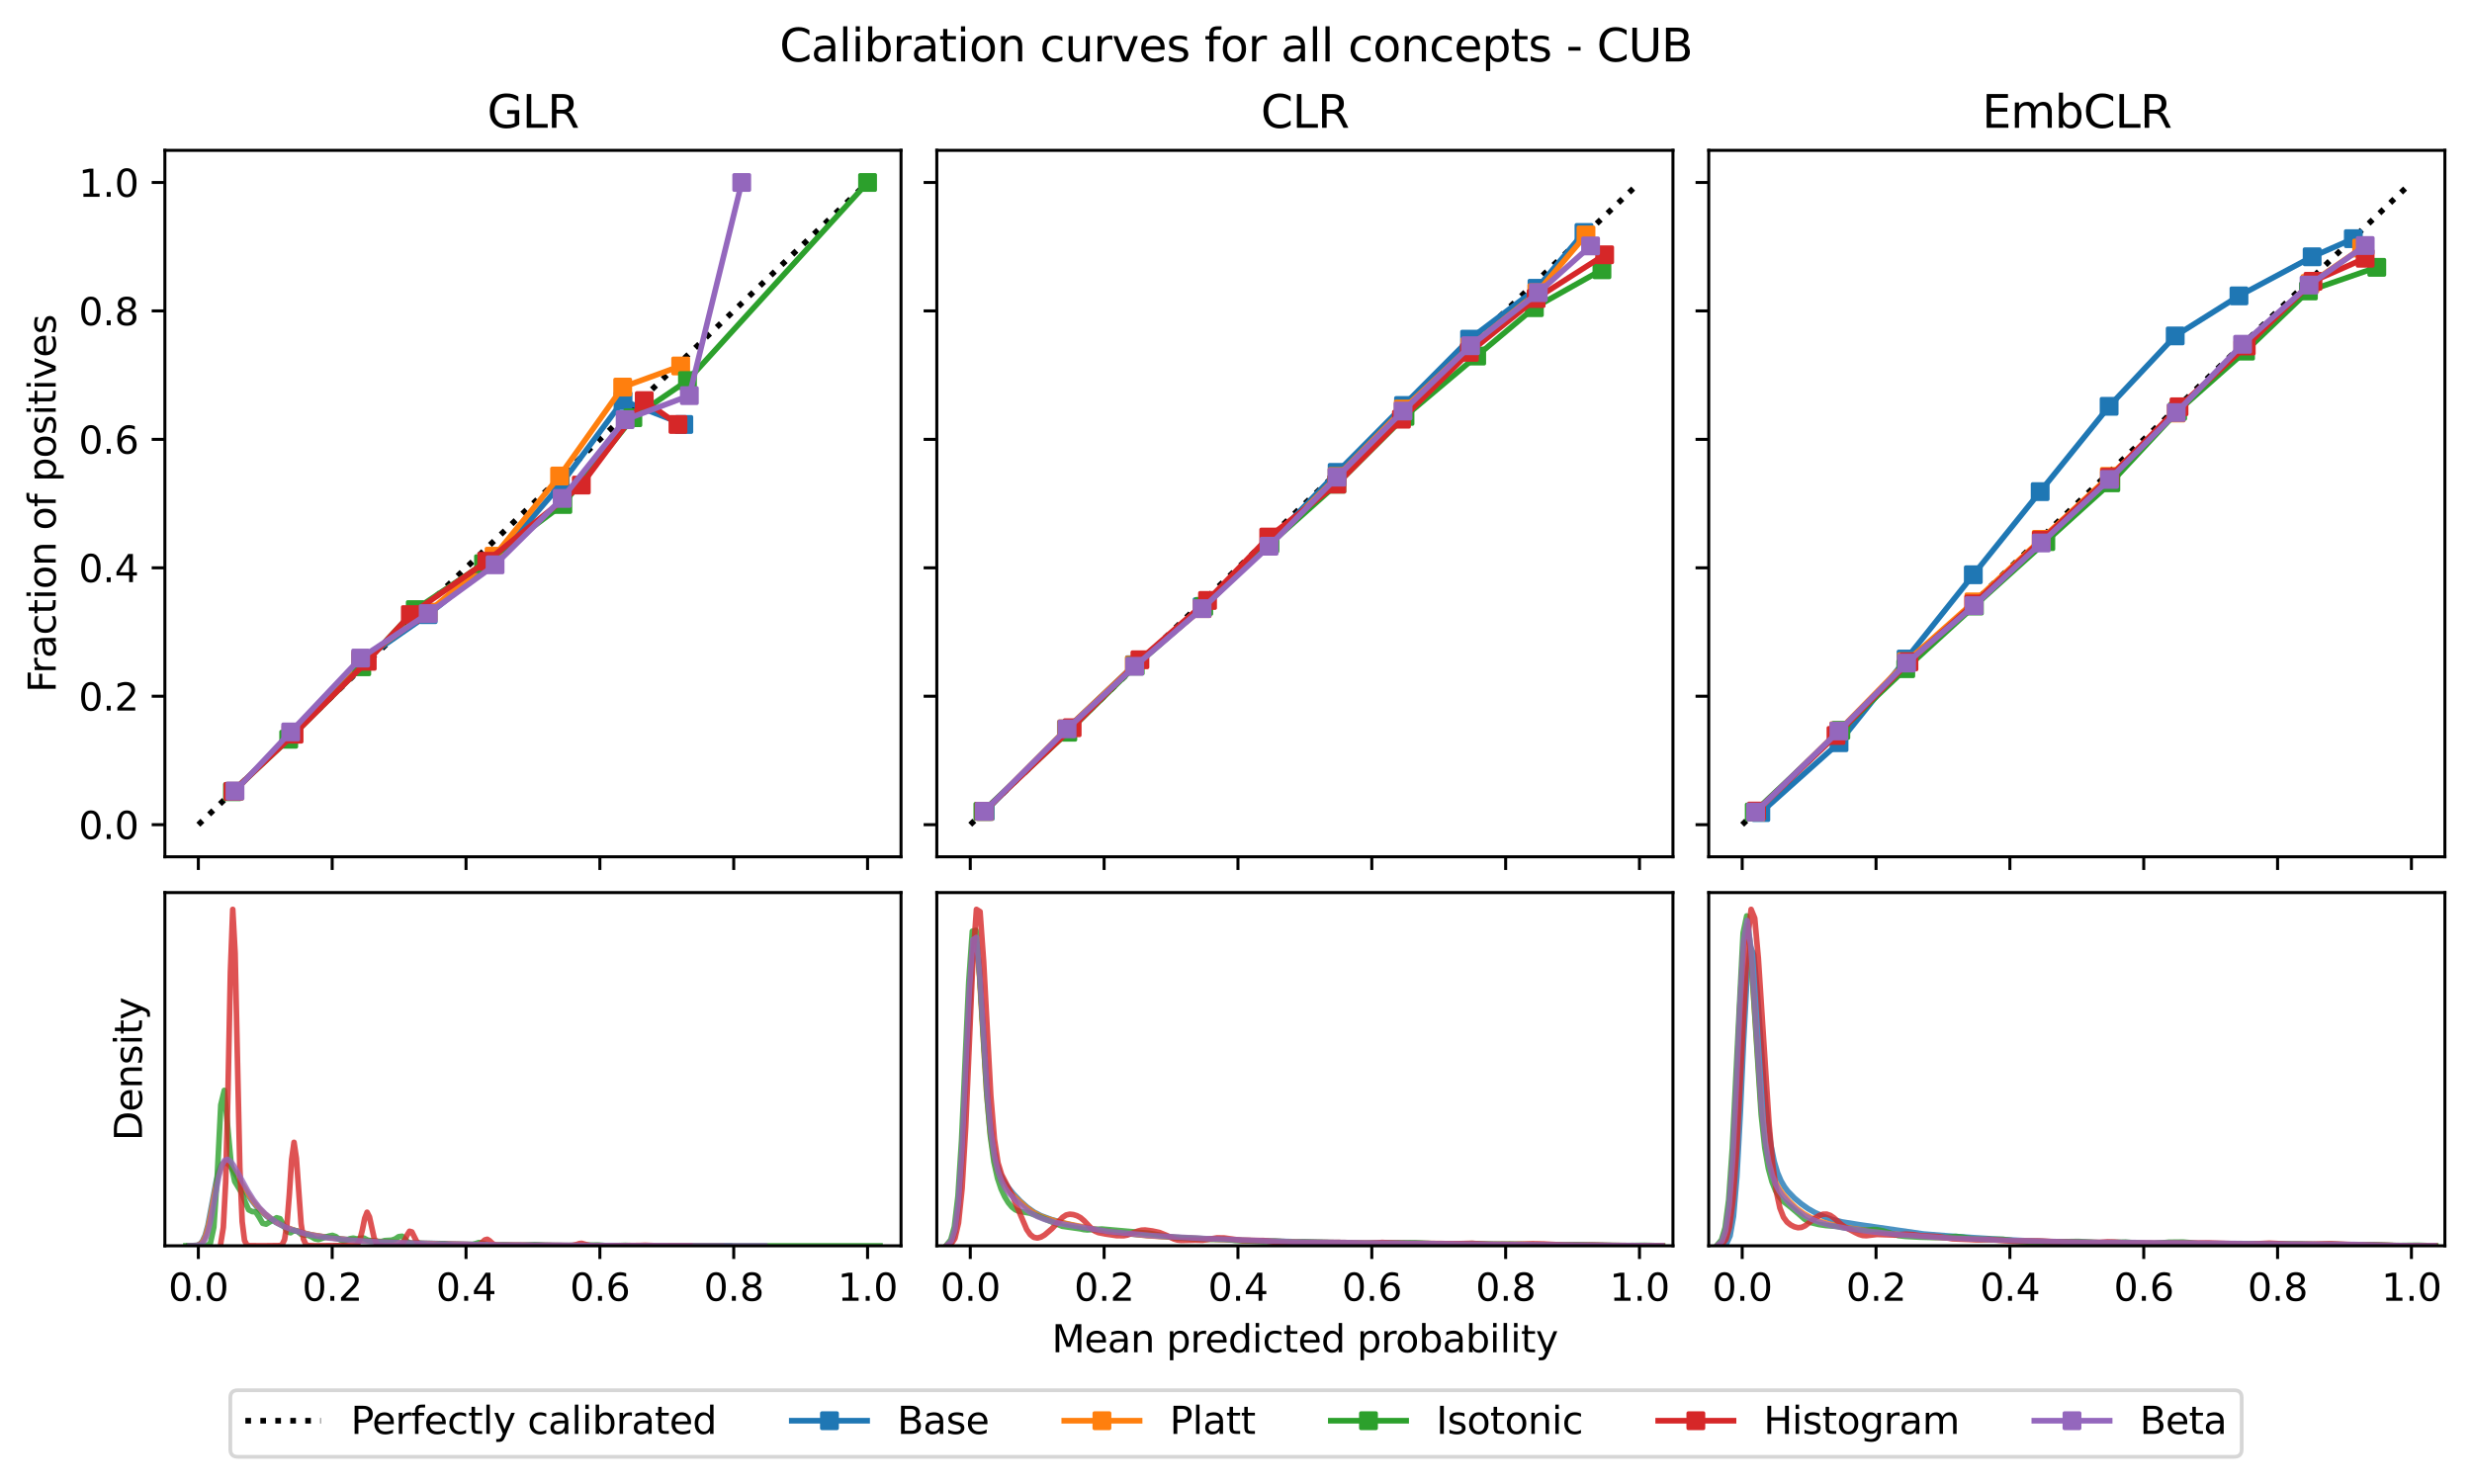 <?xml version="1.0" encoding="utf-8" standalone="no"?>
<!DOCTYPE svg PUBLIC "-//W3C//DTD SVG 1.1//EN"
  "http://www.w3.org/Graphics/SVG/1.1/DTD/svg11.dtd">
<svg xmlns:xlink="http://www.w3.org/1999/xlink" width="656.4pt" height="394.078pt" viewBox="0 0 656.4 394.078" xmlns="http://www.w3.org/2000/svg" version="1.1">
 <defs>
  <style type="text/css">*{stroke-linejoin: round; stroke-linecap: butt}</style>
 </defs>
 <g id="figure_1">
  <g id="patch_1">
   <path d="M 0 394.078 
L 656.4 394.078 
L 656.4 0 
L 0 0 
z
" style="fill: #ffffff"/>
  </g>
  <g id="axes_1">
   <g id="patch_2">
    <path d="M 43.781 227.539 
L 239.254 227.539 
L 239.254 39.932 
L 43.781 39.932 
z
" style="fill: #ffffff"/>
   </g>
   <g id="matplotlib.axis_1">
    <g id="xtick_1">
     <g id="line2d_1">
      <defs>
       <path id="m16e4061742" d="M 0 0 
L 0 3.5 
" style="stroke: #000000; stroke-width: 0.8"/>
      </defs>
      <g>
       <use xlink:href="#m16e4061742" x="52.666" y="227.539" style="stroke: #000000; stroke-width: 0.8"/>
      </g>
     </g>
    </g>
    <g id="xtick_2">
     <g id="line2d_2">
      <g>
       <use xlink:href="#m16e4061742" x="88.207" y="227.539" style="stroke: #000000; stroke-width: 0.8"/>
      </g>
     </g>
    </g>
    <g id="xtick_3">
     <g id="line2d_3">
      <g>
       <use xlink:href="#m16e4061742" x="123.747" y="227.539" style="stroke: #000000; stroke-width: 0.8"/>
      </g>
     </g>
    </g>
    <g id="xtick_4">
     <g id="line2d_4">
      <g>
       <use xlink:href="#m16e4061742" x="159.288" y="227.539" style="stroke: #000000; stroke-width: 0.8"/>
      </g>
     </g>
    </g>
    <g id="xtick_5">
     <g id="line2d_5">
      <g>
       <use xlink:href="#m16e4061742" x="194.828" y="227.539" style="stroke: #000000; stroke-width: 0.8"/>
      </g>
     </g>
    </g>
    <g id="xtick_6">
     <g id="line2d_6">
      <g>
       <use xlink:href="#m16e4061742" x="230.369" y="227.539" style="stroke: #000000; stroke-width: 0.8"/>
      </g>
     </g>
    </g>
   </g>
   <g id="matplotlib.axis_2">
    <g id="ytick_1">
     <g id="line2d_7">
      <defs>
       <path id="m6af30d8ce0" d="M 0 0 
L -3.5 0 
" style="stroke: #000000; stroke-width: 0.8"/>
      </defs>
      <g>
       <use xlink:href="#m6af30d8ce0" x="43.781" y="219.012" style="stroke: #000000; stroke-width: 0.8"/>
      </g>
     </g>
     <g id="text_1">
      <!-- 0.0 -->
      <g transform="translate(20.878 222.811) scale(0.1 -0.1)">
       <defs>
        <path id="DejaVuSans-30" d="M 2034 4250 
Q 1547 4250 1301 3770 
Q 1056 3291 1056 2328 
Q 1056 1369 1301 889 
Q 1547 409 2034 409 
Q 2525 409 2770 889 
Q 3016 1369 3016 2328 
Q 3016 3291 2770 3770 
Q 2525 4250 2034 4250 
z
M 2034 4750 
Q 2819 4750 3233 4129 
Q 3647 3509 3647 2328 
Q 3647 1150 3233 529 
Q 2819 -91 2034 -91 
Q 1250 -91 836 529 
Q 422 1150 422 2328 
Q 422 3509 836 4129 
Q 1250 4750 2034 4750 
z
" transform="scale(0.016)"/>
        <path id="DejaVuSans-2e" d="M 684 794 
L 1344 794 
L 1344 0 
L 684 0 
L 684 794 
z
" transform="scale(0.016)"/>
       </defs>
       <use xlink:href="#DejaVuSans-30"/>
       <use xlink:href="#DejaVuSans-2e" x="63.623"/>
       <use xlink:href="#DejaVuSans-30" x="95.41"/>
      </g>
     </g>
    </g>
    <g id="ytick_2">
     <g id="line2d_8">
      <g>
       <use xlink:href="#m6af30d8ce0" x="43.781" y="184.901" style="stroke: #000000; stroke-width: 0.8"/>
      </g>
     </g>
     <g id="text_2">
      <!-- 0.2 -->
      <g transform="translate(20.878 188.701) scale(0.1 -0.1)">
       <defs>
        <path id="DejaVuSans-32" d="M 1228 531 
L 3431 531 
L 3431 0 
L 469 0 
L 469 531 
Q 828 903 1448 1529 
Q 2069 2156 2228 2338 
Q 2531 2678 2651 2914 
Q 2772 3150 2772 3378 
Q 2772 3750 2511 3984 
Q 2250 4219 1831 4219 
Q 1534 4219 1204 4116 
Q 875 4013 500 3803 
L 500 4441 
Q 881 4594 1212 4672 
Q 1544 4750 1819 4750 
Q 2544 4750 2975 4387 
Q 3406 4025 3406 3419 
Q 3406 3131 3298 2873 
Q 3191 2616 2906 2266 
Q 2828 2175 2409 1742 
Q 1991 1309 1228 531 
z
" transform="scale(0.016)"/>
       </defs>
       <use xlink:href="#DejaVuSans-30"/>
       <use xlink:href="#DejaVuSans-2e" x="63.623"/>
       <use xlink:href="#DejaVuSans-32" x="95.41"/>
      </g>
     </g>
    </g>
    <g id="ytick_3">
     <g id="line2d_9">
      <g>
       <use xlink:href="#m6af30d8ce0" x="43.781" y="150.791" style="stroke: #000000; stroke-width: 0.8"/>
      </g>
     </g>
     <g id="text_3">
      <!-- 0.4 -->
      <g transform="translate(20.878 154.59) scale(0.1 -0.1)">
       <defs>
        <path id="DejaVuSans-34" d="M 2419 4116 
L 825 1625 
L 2419 1625 
L 2419 4116 
z
M 2253 4666 
L 3047 4666 
L 3047 1625 
L 3713 1625 
L 3713 1100 
L 3047 1100 
L 3047 0 
L 2419 0 
L 2419 1100 
L 313 1100 
L 313 1709 
L 2253 4666 
z
" transform="scale(0.016)"/>
       </defs>
       <use xlink:href="#DejaVuSans-30"/>
       <use xlink:href="#DejaVuSans-2e" x="63.623"/>
       <use xlink:href="#DejaVuSans-34" x="95.41"/>
      </g>
     </g>
    </g>
    <g id="ytick_4">
     <g id="line2d_10">
      <g>
       <use xlink:href="#m6af30d8ce0" x="43.781" y="116.681" style="stroke: #000000; stroke-width: 0.8"/>
      </g>
     </g>
     <g id="text_4">
      <!-- 0.6 -->
      <g transform="translate(20.878 120.48) scale(0.1 -0.1)">
       <defs>
        <path id="DejaVuSans-36" d="M 2113 2584 
Q 1688 2584 1439 2293 
Q 1191 2003 1191 1497 
Q 1191 994 1439 701 
Q 1688 409 2113 409 
Q 2538 409 2786 701 
Q 3034 994 3034 1497 
Q 3034 2003 2786 2293 
Q 2538 2584 2113 2584 
z
M 3366 4563 
L 3366 3988 
Q 3128 4100 2886 4159 
Q 2644 4219 2406 4219 
Q 1781 4219 1451 3797 
Q 1122 3375 1075 2522 
Q 1259 2794 1537 2939 
Q 1816 3084 2150 3084 
Q 2853 3084 3261 2657 
Q 3669 2231 3669 1497 
Q 3669 778 3244 343 
Q 2819 -91 2113 -91 
Q 1303 -91 875 529 
Q 447 1150 447 2328 
Q 447 3434 972 4092 
Q 1497 4750 2381 4750 
Q 2619 4750 2861 4703 
Q 3103 4656 3366 4563 
z
" transform="scale(0.016)"/>
       </defs>
       <use xlink:href="#DejaVuSans-30"/>
       <use xlink:href="#DejaVuSans-2e" x="63.623"/>
       <use xlink:href="#DejaVuSans-36" x="95.41"/>
      </g>
     </g>
    </g>
    <g id="ytick_5">
     <g id="line2d_11">
      <g>
       <use xlink:href="#m6af30d8ce0" x="43.781" y="82.57" style="stroke: #000000; stroke-width: 0.8"/>
      </g>
     </g>
     <g id="text_5">
      <!-- 0.8 -->
      <g transform="translate(20.878 86.37) scale(0.1 -0.1)">
       <defs>
        <path id="DejaVuSans-38" d="M 2034 2216 
Q 1584 2216 1326 1975 
Q 1069 1734 1069 1313 
Q 1069 891 1326 650 
Q 1584 409 2034 409 
Q 2484 409 2743 651 
Q 3003 894 3003 1313 
Q 3003 1734 2745 1975 
Q 2488 2216 2034 2216 
z
M 1403 2484 
Q 997 2584 770 2862 
Q 544 3141 544 3541 
Q 544 4100 942 4425 
Q 1341 4750 2034 4750 
Q 2731 4750 3128 4425 
Q 3525 4100 3525 3541 
Q 3525 3141 3298 2862 
Q 3072 2584 2669 2484 
Q 3125 2378 3379 2068 
Q 3634 1759 3634 1313 
Q 3634 634 3220 271 
Q 2806 -91 2034 -91 
Q 1263 -91 848 271 
Q 434 634 434 1313 
Q 434 1759 690 2068 
Q 947 2378 1403 2484 
z
M 1172 3481 
Q 1172 3119 1398 2916 
Q 1625 2713 2034 2713 
Q 2441 2713 2670 2916 
Q 2900 3119 2900 3481 
Q 2900 3844 2670 4047 
Q 2441 4250 2034 4250 
Q 1625 4250 1398 4047 
Q 1172 3844 1172 3481 
z
" transform="scale(0.016)"/>
       </defs>
       <use xlink:href="#DejaVuSans-30"/>
       <use xlink:href="#DejaVuSans-2e" x="63.623"/>
       <use xlink:href="#DejaVuSans-38" x="95.41"/>
      </g>
     </g>
    </g>
    <g id="ytick_6">
     <g id="line2d_12">
      <g>
       <use xlink:href="#m6af30d8ce0" x="43.781" y="48.46" style="stroke: #000000; stroke-width: 0.8"/>
      </g>
     </g>
     <g id="text_6">
      <!-- 1.0 -->
      <g transform="translate(20.878 52.259) scale(0.1 -0.1)">
       <defs>
        <path id="DejaVuSans-31" d="M 794 531 
L 1825 531 
L 1825 4091 
L 703 3866 
L 703 4441 
L 1819 4666 
L 2450 4666 
L 2450 531 
L 3481 531 
L 3481 0 
L 794 0 
L 794 531 
z
" transform="scale(0.016)"/>
       </defs>
       <use xlink:href="#DejaVuSans-31"/>
       <use xlink:href="#DejaVuSans-2e" x="63.623"/>
       <use xlink:href="#DejaVuSans-30" x="95.41"/>
      </g>
     </g>
    </g>
    <g id="text_7">
     <!-- Fraction of positives -->
     <g transform="translate(14.798 183.91) rotate(-90) scale(0.1 -0.1)">
      <defs>
       <path id="DejaVuSans-46" d="M 628 4666 
L 3309 4666 
L 3309 4134 
L 1259 4134 
L 1259 2759 
L 3109 2759 
L 3109 2228 
L 1259 2228 
L 1259 0 
L 628 0 
L 628 4666 
z
" transform="scale(0.016)"/>
       <path id="DejaVuSans-72" d="M 2631 2963 
Q 2534 3019 2420 3045 
Q 2306 3072 2169 3072 
Q 1681 3072 1420 2755 
Q 1159 2438 1159 1844 
L 1159 0 
L 581 0 
L 581 3500 
L 1159 3500 
L 1159 2956 
Q 1341 3275 1631 3429 
Q 1922 3584 2338 3584 
Q 2397 3584 2469 3576 
Q 2541 3569 2628 3553 
L 2631 2963 
z
" transform="scale(0.016)"/>
       <path id="DejaVuSans-61" d="M 2194 1759 
Q 1497 1759 1228 1600 
Q 959 1441 959 1056 
Q 959 750 1161 570 
Q 1363 391 1709 391 
Q 2188 391 2477 730 
Q 2766 1069 2766 1631 
L 2766 1759 
L 2194 1759 
z
M 3341 1997 
L 3341 0 
L 2766 0 
L 2766 531 
Q 2569 213 2275 61 
Q 1981 -91 1556 -91 
Q 1019 -91 701 211 
Q 384 513 384 1019 
Q 384 1609 779 1909 
Q 1175 2209 1959 2209 
L 2766 2209 
L 2766 2266 
Q 2766 2663 2505 2880 
Q 2244 3097 1772 3097 
Q 1472 3097 1187 3025 
Q 903 2953 641 2809 
L 641 3341 
Q 956 3463 1253 3523 
Q 1550 3584 1831 3584 
Q 2591 3584 2966 3190 
Q 3341 2797 3341 1997 
z
" transform="scale(0.016)"/>
       <path id="DejaVuSans-63" d="M 3122 3366 
L 3122 2828 
Q 2878 2963 2633 3030 
Q 2388 3097 2138 3097 
Q 1578 3097 1268 2742 
Q 959 2388 959 1747 
Q 959 1106 1268 751 
Q 1578 397 2138 397 
Q 2388 397 2633 464 
Q 2878 531 3122 666 
L 3122 134 
Q 2881 22 2623 -34 
Q 2366 -91 2075 -91 
Q 1284 -91 818 406 
Q 353 903 353 1747 
Q 353 2603 823 3093 
Q 1294 3584 2113 3584 
Q 2378 3584 2631 3529 
Q 2884 3475 3122 3366 
z
" transform="scale(0.016)"/>
       <path id="DejaVuSans-74" d="M 1172 4494 
L 1172 3500 
L 2356 3500 
L 2356 3053 
L 1172 3053 
L 1172 1153 
Q 1172 725 1289 603 
Q 1406 481 1766 481 
L 2356 481 
L 2356 0 
L 1766 0 
Q 1100 0 847 248 
Q 594 497 594 1153 
L 594 3053 
L 172 3053 
L 172 3500 
L 594 3500 
L 594 4494 
L 1172 4494 
z
" transform="scale(0.016)"/>
       <path id="DejaVuSans-69" d="M 603 3500 
L 1178 3500 
L 1178 0 
L 603 0 
L 603 3500 
z
M 603 4863 
L 1178 4863 
L 1178 4134 
L 603 4134 
L 603 4863 
z
" transform="scale(0.016)"/>
       <path id="DejaVuSans-6f" d="M 1959 3097 
Q 1497 3097 1228 2736 
Q 959 2375 959 1747 
Q 959 1119 1226 758 
Q 1494 397 1959 397 
Q 2419 397 2687 759 
Q 2956 1122 2956 1747 
Q 2956 2369 2687 2733 
Q 2419 3097 1959 3097 
z
M 1959 3584 
Q 2709 3584 3137 3096 
Q 3566 2609 3566 1747 
Q 3566 888 3137 398 
Q 2709 -91 1959 -91 
Q 1206 -91 779 398 
Q 353 888 353 1747 
Q 353 2609 779 3096 
Q 1206 3584 1959 3584 
z
" transform="scale(0.016)"/>
       <path id="DejaVuSans-6e" d="M 3513 2113 
L 3513 0 
L 2938 0 
L 2938 2094 
Q 2938 2591 2744 2837 
Q 2550 3084 2163 3084 
Q 1697 3084 1428 2787 
Q 1159 2491 1159 1978 
L 1159 0 
L 581 0 
L 581 3500 
L 1159 3500 
L 1159 2956 
Q 1366 3272 1645 3428 
Q 1925 3584 2291 3584 
Q 2894 3584 3203 3211 
Q 3513 2838 3513 2113 
z
" transform="scale(0.016)"/>
       <path id="DejaVuSans-20" transform="scale(0.016)"/>
       <path id="DejaVuSans-66" d="M 2375 4863 
L 2375 4384 
L 1825 4384 
Q 1516 4384 1395 4259 
Q 1275 4134 1275 3809 
L 1275 3500 
L 2222 3500 
L 2222 3053 
L 1275 3053 
L 1275 0 
L 697 0 
L 697 3053 
L 147 3053 
L 147 3500 
L 697 3500 
L 697 3744 
Q 697 4328 969 4595 
Q 1241 4863 1831 4863 
L 2375 4863 
z
" transform="scale(0.016)"/>
       <path id="DejaVuSans-70" d="M 1159 525 
L 1159 -1331 
L 581 -1331 
L 581 3500 
L 1159 3500 
L 1159 2969 
Q 1341 3281 1617 3432 
Q 1894 3584 2278 3584 
Q 2916 3584 3314 3078 
Q 3713 2572 3713 1747 
Q 3713 922 3314 415 
Q 2916 -91 2278 -91 
Q 1894 -91 1617 61 
Q 1341 213 1159 525 
z
M 3116 1747 
Q 3116 2381 2855 2742 
Q 2594 3103 2138 3103 
Q 1681 3103 1420 2742 
Q 1159 2381 1159 1747 
Q 1159 1113 1420 752 
Q 1681 391 2138 391 
Q 2594 391 2855 752 
Q 3116 1113 3116 1747 
z
" transform="scale(0.016)"/>
       <path id="DejaVuSans-73" d="M 2834 3397 
L 2834 2853 
Q 2591 2978 2328 3040 
Q 2066 3103 1784 3103 
Q 1356 3103 1142 2972 
Q 928 2841 928 2578 
Q 928 2378 1081 2264 
Q 1234 2150 1697 2047 
L 1894 2003 
Q 2506 1872 2764 1633 
Q 3022 1394 3022 966 
Q 3022 478 2636 193 
Q 2250 -91 1575 -91 
Q 1294 -91 989 -36 
Q 684 19 347 128 
L 347 722 
Q 666 556 975 473 
Q 1284 391 1588 391 
Q 1994 391 2212 530 
Q 2431 669 2431 922 
Q 2431 1156 2273 1281 
Q 2116 1406 1581 1522 
L 1381 1569 
Q 847 1681 609 1914 
Q 372 2147 372 2553 
Q 372 3047 722 3315 
Q 1072 3584 1716 3584 
Q 2034 3584 2315 3537 
Q 2597 3491 2834 3397 
z
" transform="scale(0.016)"/>
       <path id="DejaVuSans-76" d="M 191 3500 
L 800 3500 
L 1894 563 
L 2988 3500 
L 3597 3500 
L 2284 0 
L 1503 0 
L 191 3500 
z
" transform="scale(0.016)"/>
       <path id="DejaVuSans-65" d="M 3597 1894 
L 3597 1613 
L 953 1613 
Q 991 1019 1311 708 
Q 1631 397 2203 397 
Q 2534 397 2845 478 
Q 3156 559 3463 722 
L 3463 178 
Q 3153 47 2828 -22 
Q 2503 -91 2169 -91 
Q 1331 -91 842 396 
Q 353 884 353 1716 
Q 353 2575 817 3079 
Q 1281 3584 2069 3584 
Q 2775 3584 3186 3129 
Q 3597 2675 3597 1894 
z
M 3022 2063 
Q 3016 2534 2758 2815 
Q 2500 3097 2075 3097 
Q 1594 3097 1305 2825 
Q 1016 2553 972 2059 
L 3022 2063 
z
" transform="scale(0.016)"/>
      </defs>
      <use xlink:href="#DejaVuSans-46"/>
      <use xlink:href="#DejaVuSans-72" x="50.27"/>
      <use xlink:href="#DejaVuSans-61" x="91.383"/>
      <use xlink:href="#DejaVuSans-63" x="152.662"/>
      <use xlink:href="#DejaVuSans-74" x="207.643"/>
      <use xlink:href="#DejaVuSans-69" x="246.852"/>
      <use xlink:href="#DejaVuSans-6f" x="274.635"/>
      <use xlink:href="#DejaVuSans-6e" x="335.816"/>
      <use xlink:href="#DejaVuSans-20" x="399.195"/>
      <use xlink:href="#DejaVuSans-6f" x="430.982"/>
      <use xlink:href="#DejaVuSans-66" x="492.164"/>
      <use xlink:href="#DejaVuSans-20" x="527.369"/>
      <use xlink:href="#DejaVuSans-70" x="559.156"/>
      <use xlink:href="#DejaVuSans-6f" x="622.633"/>
      <use xlink:href="#DejaVuSans-73" x="683.814"/>
      <use xlink:href="#DejaVuSans-69" x="735.914"/>
      <use xlink:href="#DejaVuSans-74" x="763.697"/>
      <use xlink:href="#DejaVuSans-69" x="802.906"/>
      <use xlink:href="#DejaVuSans-76" x="830.689"/>
      <use xlink:href="#DejaVuSans-65" x="889.869"/>
      <use xlink:href="#DejaVuSans-73" x="951.393"/>
     </g>
    </g>
   </g>
   <g id="line2d_13">
    <path d="M 52.666 219.012 
L 230.369 48.46 
" clip-path="url(#pced96c338c)" style="fill: none; stroke-dasharray: 1.5,2.475; stroke-dashoffset: 0; stroke: #000000; stroke-width: 1.5"/>
   </g>
   <g id="line2d_14">
    <path d="M 62.083 210.156 
L 77.308 194.971 
L 95.808 175.619 
L 113.686 163.22 
L 131.312 149.056 
L 148.777 128.823 
L 165.435 106.395 
L 181.576 112.726 
" clip-path="url(#pced96c338c)" style="fill: none; stroke: #1f77b4; stroke-width: 1.5; stroke-linecap: square"/>
    <defs>
     <path id="mfb2ed620de" d="M -2 2 
L 2 2 
L 2 -2 
L -2 -2 
z
" style="stroke: #1f77b4; stroke-linejoin: miter"/>
    </defs>
    <g clip-path="url(#pced96c338c)">
     <use xlink:href="#mfb2ed620de" x="62.083" y="210.156" style="fill: #1f77b4; stroke: #1f77b4; stroke-linejoin: miter"/>
     <use xlink:href="#mfb2ed620de" x="77.308" y="194.971" style="fill: #1f77b4; stroke: #1f77b4; stroke-linejoin: miter"/>
     <use xlink:href="#mfb2ed620de" x="95.808" y="175.619" style="fill: #1f77b4; stroke: #1f77b4; stroke-linejoin: miter"/>
     <use xlink:href="#mfb2ed620de" x="113.686" y="163.22" style="fill: #1f77b4; stroke: #1f77b4; stroke-linejoin: miter"/>
     <use xlink:href="#mfb2ed620de" x="131.312" y="149.056" style="fill: #1f77b4; stroke: #1f77b4; stroke-linejoin: miter"/>
     <use xlink:href="#mfb2ed620de" x="148.777" y="128.823" style="fill: #1f77b4; stroke: #1f77b4; stroke-linejoin: miter"/>
     <use xlink:href="#mfb2ed620de" x="165.435" y="106.395" style="fill: #1f77b4; stroke: #1f77b4; stroke-linejoin: miter"/>
     <use xlink:href="#mfb2ed620de" x="181.576" y="112.726" style="fill: #1f77b4; stroke: #1f77b4; stroke-linejoin: miter"/>
    </g>
   </g>
   <g id="line2d_15">
    <path d="M 62.211 210.179 
L 77.284 194.88 
L 95.793 175.199 
L 113.652 162.571 
L 131.199 147.719 
L 148.588 126.42 
L 165.345 102.802 
L 180.742 97.189 
" clip-path="url(#pced96c338c)" style="fill: none; stroke: #ff7f0e; stroke-width: 1.5; stroke-linecap: square"/>
    <defs>
     <path id="m669423b3c9" d="M -2 2 
L 2 2 
L 2 -2 
L -2 -2 
z
" style="stroke: #ff7f0e; stroke-linejoin: miter"/>
    </defs>
    <g clip-path="url(#pced96c338c)">
     <use xlink:href="#m669423b3c9" x="62.211" y="210.179" style="fill: #ff7f0e; stroke: #ff7f0e; stroke-linejoin: miter"/>
     <use xlink:href="#m669423b3c9" x="77.284" y="194.88" style="fill: #ff7f0e; stroke: #ff7f0e; stroke-linejoin: miter"/>
     <use xlink:href="#m669423b3c9" x="95.793" y="175.199" style="fill: #ff7f0e; stroke: #ff7f0e; stroke-linejoin: miter"/>
     <use xlink:href="#m669423b3c9" x="113.652" y="162.571" style="fill: #ff7f0e; stroke: #ff7f0e; stroke-linejoin: miter"/>
     <use xlink:href="#m669423b3c9" x="131.199" y="147.719" style="fill: #ff7f0e; stroke: #ff7f0e; stroke-linejoin: miter"/>
     <use xlink:href="#m669423b3c9" x="148.588" y="126.42" style="fill: #ff7f0e; stroke: #ff7f0e; stroke-linejoin: miter"/>
     <use xlink:href="#m669423b3c9" x="165.345" y="102.802" style="fill: #ff7f0e; stroke: #ff7f0e; stroke-linejoin: miter"/>
     <use xlink:href="#m669423b3c9" x="180.742" y="97.189" style="fill: #ff7f0e; stroke: #ff7f0e; stroke-linejoin: miter"/>
    </g>
   </g>
   <g id="line2d_16">
    <path d="M 61.725 210.266 
L 76.66 196.321 
L 96.056 177.075 
L 110.272 161.884 
L 128.392 149.704 
L 149.455 133.98 
L 168.044 110.933 
L 182.546 101.068 
L 230.369 48.46 
" clip-path="url(#pced96c338c)" style="fill: none; stroke: #2ca02c; stroke-width: 1.5; stroke-linecap: square"/>
    <defs>
     <path id="mc00de80d5f" d="M -2 2 
L 2 2 
L 2 -2 
L -2 -2 
z
" style="stroke: #2ca02c; stroke-linejoin: miter"/>
    </defs>
    <g clip-path="url(#pced96c338c)">
     <use xlink:href="#mc00de80d5f" x="61.725" y="210.266" style="fill: #2ca02c; stroke: #2ca02c; stroke-linejoin: miter"/>
     <use xlink:href="#mc00de80d5f" x="76.66" y="196.321" style="fill: #2ca02c; stroke: #2ca02c; stroke-linejoin: miter"/>
     <use xlink:href="#mc00de80d5f" x="96.056" y="177.075" style="fill: #2ca02c; stroke: #2ca02c; stroke-linejoin: miter"/>
     <use xlink:href="#mc00de80d5f" x="110.272" y="161.884" style="fill: #2ca02c; stroke: #2ca02c; stroke-linejoin: miter"/>
     <use xlink:href="#mc00de80d5f" x="128.392" y="149.704" style="fill: #2ca02c; stroke: #2ca02c; stroke-linejoin: miter"/>
     <use xlink:href="#mc00de80d5f" x="149.455" y="133.98" style="fill: #2ca02c; stroke: #2ca02c; stroke-linejoin: miter"/>
     <use xlink:href="#mc00de80d5f" x="168.044" y="110.933" style="fill: #2ca02c; stroke: #2ca02c; stroke-linejoin: miter"/>
     <use xlink:href="#mc00de80d5f" x="182.546" y="101.068" style="fill: #2ca02c; stroke: #2ca02c; stroke-linejoin: miter"/>
     <use xlink:href="#mc00de80d5f" x="230.369" y="48.46" style="fill: #2ca02c; stroke: #2ca02c; stroke-linejoin: miter"/>
    </g>
   </g>
   <g id="line2d_17">
    <path d="M 61.864 210.156 
L 78.084 194.971 
L 97.517 175.619 
L 108.966 163.22 
L 129.243 149.056 
L 154.359 128.823 
L 171.069 106.395 
L 180.02 112.726 
" clip-path="url(#pced96c338c)" style="fill: none; stroke: #d62728; stroke-width: 1.5; stroke-linecap: square"/>
    <defs>
     <path id="mff8f7a16b8" d="M -2 2 
L 2 2 
L 2 -2 
L -2 -2 
z
" style="stroke: #d62728; stroke-linejoin: miter"/>
    </defs>
    <g clip-path="url(#pced96c338c)">
     <use xlink:href="#mff8f7a16b8" x="61.864" y="210.156" style="fill: #d62728; stroke: #d62728; stroke-linejoin: miter"/>
     <use xlink:href="#mff8f7a16b8" x="78.084" y="194.971" style="fill: #d62728; stroke: #d62728; stroke-linejoin: miter"/>
     <use xlink:href="#mff8f7a16b8" x="97.517" y="175.619" style="fill: #d62728; stroke: #d62728; stroke-linejoin: miter"/>
     <use xlink:href="#mff8f7a16b8" x="108.966" y="163.22" style="fill: #d62728; stroke: #d62728; stroke-linejoin: miter"/>
     <use xlink:href="#mff8f7a16b8" x="129.243" y="149.056" style="fill: #d62728; stroke: #d62728; stroke-linejoin: miter"/>
     <use xlink:href="#mff8f7a16b8" x="154.359" y="128.823" style="fill: #d62728; stroke: #d62728; stroke-linejoin: miter"/>
     <use xlink:href="#mff8f7a16b8" x="171.069" y="106.395" style="fill: #d62728; stroke: #d62728; stroke-linejoin: miter"/>
     <use xlink:href="#mff8f7a16b8" x="180.02" y="112.726" style="fill: #d62728; stroke: #d62728; stroke-linejoin: miter"/>
    </g>
   </g>
   <g id="line2d_18">
    <path d="M 62.397 210.08 
L 77.187 194.374 
L 95.76 174.756 
L 113.699 162.94 
L 131.458 149.998 
L 149.281 132.366 
L 165.994 111.451 
L 183.046 105.059 
L 196.954 48.46 
" clip-path="url(#pced96c338c)" style="fill: none; stroke: #9467bd; stroke-width: 1.5; stroke-linecap: square"/>
    <defs>
     <path id="m938925f3a9" d="M -2 2 
L 2 2 
L 2 -2 
L -2 -2 
z
" style="stroke: #9467bd; stroke-linejoin: miter"/>
    </defs>
    <g clip-path="url(#pced96c338c)">
     <use xlink:href="#m938925f3a9" x="62.397" y="210.08" style="fill: #9467bd; stroke: #9467bd; stroke-linejoin: miter"/>
     <use xlink:href="#m938925f3a9" x="77.187" y="194.374" style="fill: #9467bd; stroke: #9467bd; stroke-linejoin: miter"/>
     <use xlink:href="#m938925f3a9" x="95.76" y="174.756" style="fill: #9467bd; stroke: #9467bd; stroke-linejoin: miter"/>
     <use xlink:href="#m938925f3a9" x="113.699" y="162.94" style="fill: #9467bd; stroke: #9467bd; stroke-linejoin: miter"/>
     <use xlink:href="#m938925f3a9" x="131.458" y="149.998" style="fill: #9467bd; stroke: #9467bd; stroke-linejoin: miter"/>
     <use xlink:href="#m938925f3a9" x="149.281" y="132.366" style="fill: #9467bd; stroke: #9467bd; stroke-linejoin: miter"/>
     <use xlink:href="#m938925f3a9" x="165.994" y="111.451" style="fill: #9467bd; stroke: #9467bd; stroke-linejoin: miter"/>
     <use xlink:href="#m938925f3a9" x="183.046" y="105.059" style="fill: #9467bd; stroke: #9467bd; stroke-linejoin: miter"/>
     <use xlink:href="#m938925f3a9" x="196.954" y="48.46" style="fill: #9467bd; stroke: #9467bd; stroke-linejoin: miter"/>
    </g>
   </g>
   <g id="patch_3">
    <path d="M 43.781 227.539 
L 43.781 39.932 
" style="fill: none; stroke: #000000; stroke-width: 0.8; stroke-linejoin: miter; stroke-linecap: square"/>
   </g>
   <g id="patch_4">
    <path d="M 239.254 227.539 
L 239.254 39.932 
" style="fill: none; stroke: #000000; stroke-width: 0.8; stroke-linejoin: miter; stroke-linecap: square"/>
   </g>
   <g id="patch_5">
    <path d="M 43.781 227.539 
L 239.254 227.539 
" style="fill: none; stroke: #000000; stroke-width: 0.8; stroke-linejoin: miter; stroke-linecap: square"/>
   </g>
   <g id="patch_6">
    <path d="M 43.781 39.932 
L 239.254 39.932 
" style="fill: none; stroke: #000000; stroke-width: 0.8; stroke-linejoin: miter; stroke-linecap: square"/>
   </g>
   <g id="text_8">
    <!-- GLR -->
    <g transform="translate(129.356 33.932) scale(0.12 -0.12)">
     <defs>
      <path id="DejaVuSans-47" d="M 3809 666 
L 3809 1919 
L 2778 1919 
L 2778 2438 
L 4434 2438 
L 4434 434 
Q 4069 175 3628 42 
Q 3188 -91 2688 -91 
Q 1594 -91 976 548 
Q 359 1188 359 2328 
Q 359 3472 976 4111 
Q 1594 4750 2688 4750 
Q 3144 4750 3555 4637 
Q 3966 4525 4313 4306 
L 4313 3634 
Q 3963 3931 3569 4081 
Q 3175 4231 2741 4231 
Q 1884 4231 1454 3753 
Q 1025 3275 1025 2328 
Q 1025 1384 1454 906 
Q 1884 428 2741 428 
Q 3075 428 3337 486 
Q 3600 544 3809 666 
z
" transform="scale(0.016)"/>
      <path id="DejaVuSans-4c" d="M 628 4666 
L 1259 4666 
L 1259 531 
L 3531 531 
L 3531 0 
L 628 0 
L 628 4666 
z
" transform="scale(0.016)"/>
      <path id="DejaVuSans-52" d="M 2841 2188 
Q 3044 2119 3236 1894 
Q 3428 1669 3622 1275 
L 4263 0 
L 3584 0 
L 2988 1197 
Q 2756 1666 2539 1819 
Q 2322 1972 1947 1972 
L 1259 1972 
L 1259 0 
L 628 0 
L 628 4666 
L 2053 4666 
Q 2853 4666 3247 4331 
Q 3641 3997 3641 3322 
Q 3641 2881 3436 2590 
Q 3231 2300 2841 2188 
z
M 1259 4147 
L 1259 2491 
L 2053 2491 
Q 2509 2491 2742 2702 
Q 2975 2913 2975 3322 
Q 2975 3731 2742 3939 
Q 2509 4147 2053 4147 
L 1259 4147 
z
" transform="scale(0.016)"/>
     </defs>
     <use xlink:href="#DejaVuSans-47"/>
     <use xlink:href="#DejaVuSans-4c" x="77.49"/>
     <use xlink:href="#DejaVuSans-52" x="133.203"/>
    </g>
   </g>
  </g>
  <g id="axes_2">
   <g id="patch_7">
    <path d="M 248.754 227.539 
L 444.227 227.539 
L 444.227 39.932 
L 248.754 39.932 
z
" style="fill: #ffffff"/>
   </g>
   <g id="matplotlib.axis_3">
    <g id="xtick_7">
     <g id="line2d_19">
      <g>
       <use xlink:href="#m16e4061742" x="257.639" y="227.539" style="stroke: #000000; stroke-width: 0.8"/>
      </g>
     </g>
    </g>
    <g id="xtick_8">
     <g id="line2d_20">
      <g>
       <use xlink:href="#m16e4061742" x="293.18" y="227.539" style="stroke: #000000; stroke-width: 0.8"/>
      </g>
     </g>
    </g>
    <g id="xtick_9">
     <g id="line2d_21">
      <g>
       <use xlink:href="#m16e4061742" x="328.72" y="227.539" style="stroke: #000000; stroke-width: 0.8"/>
      </g>
     </g>
    </g>
    <g id="xtick_10">
     <g id="line2d_22">
      <g>
       <use xlink:href="#m16e4061742" x="364.261" y="227.539" style="stroke: #000000; stroke-width: 0.8"/>
      </g>
     </g>
    </g>
    <g id="xtick_11">
     <g id="line2d_23">
      <g>
       <use xlink:href="#m16e4061742" x="399.801" y="227.539" style="stroke: #000000; stroke-width: 0.8"/>
      </g>
     </g>
    </g>
    <g id="xtick_12">
     <g id="line2d_24">
      <g>
       <use xlink:href="#m16e4061742" x="435.341" y="227.539" style="stroke: #000000; stroke-width: 0.8"/>
      </g>
     </g>
    </g>
   </g>
   <g id="matplotlib.axis_4">
    <g id="ytick_7">
     <g id="line2d_25">
      <g>
       <use xlink:href="#m6af30d8ce0" x="248.754" y="219.012" style="stroke: #000000; stroke-width: 0.8"/>
      </g>
     </g>
    </g>
    <g id="ytick_8">
     <g id="line2d_26">
      <g>
       <use xlink:href="#m6af30d8ce0" x="248.754" y="184.901" style="stroke: #000000; stroke-width: 0.8"/>
      </g>
     </g>
    </g>
    <g id="ytick_9">
     <g id="line2d_27">
      <g>
       <use xlink:href="#m6af30d8ce0" x="248.754" y="150.791" style="stroke: #000000; stroke-width: 0.8"/>
      </g>
     </g>
    </g>
    <g id="ytick_10">
     <g id="line2d_28">
      <g>
       <use xlink:href="#m6af30d8ce0" x="248.754" y="116.681" style="stroke: #000000; stroke-width: 0.8"/>
      </g>
     </g>
    </g>
    <g id="ytick_11">
     <g id="line2d_29">
      <g>
       <use xlink:href="#m6af30d8ce0" x="248.754" y="82.57" style="stroke: #000000; stroke-width: 0.8"/>
      </g>
     </g>
    </g>
    <g id="ytick_12">
     <g id="line2d_30">
      <g>
       <use xlink:href="#m6af30d8ce0" x="248.754" y="48.46" style="stroke: #000000; stroke-width: 0.8"/>
      </g>
     </g>
    </g>
   </g>
   <g id="line2d_31">
    <path d="M 257.639 219.012 
L 435.341 48.46 
" clip-path="url(#pf0a3e1fd55)" style="fill: none; stroke-dasharray: 1.5,2.475; stroke-dashoffset: 0; stroke: #000000; stroke-width: 1.5"/>
   </g>
   <g id="line2d_32">
    <path d="M 261.603 215.489 
L 283.165 193.687 
L 301.26 176.525 
L 319.214 161.144 
L 337.078 144.084 
L 355.058 125.449 
L 372.686 107.685 
L 390.226 90.066 
L 408.124 76.552 
L 420.599 61.729 
" clip-path="url(#pf0a3e1fd55)" style="fill: none; stroke: #1f77b4; stroke-width: 1.5; stroke-linecap: square"/>
    <g clip-path="url(#pf0a3e1fd55)">
     <use xlink:href="#mfb2ed620de" x="261.603" y="215.489" style="fill: #1f77b4; stroke: #1f77b4; stroke-linejoin: miter"/>
     <use xlink:href="#mfb2ed620de" x="283.165" y="193.687" style="fill: #1f77b4; stroke: #1f77b4; stroke-linejoin: miter"/>
     <use xlink:href="#mfb2ed620de" x="301.26" y="176.525" style="fill: #1f77b4; stroke: #1f77b4; stroke-linejoin: miter"/>
     <use xlink:href="#mfb2ed620de" x="319.214" y="161.144" style="fill: #1f77b4; stroke: #1f77b4; stroke-linejoin: miter"/>
     <use xlink:href="#mfb2ed620de" x="337.078" y="144.084" style="fill: #1f77b4; stroke: #1f77b4; stroke-linejoin: miter"/>
     <use xlink:href="#mfb2ed620de" x="355.058" y="125.449" style="fill: #1f77b4; stroke: #1f77b4; stroke-linejoin: miter"/>
     <use xlink:href="#mfb2ed620de" x="372.686" y="107.685" style="fill: #1f77b4; stroke: #1f77b4; stroke-linejoin: miter"/>
     <use xlink:href="#mfb2ed620de" x="390.226" y="90.066" style="fill: #1f77b4; stroke: #1f77b4; stroke-linejoin: miter"/>
     <use xlink:href="#mfb2ed620de" x="408.124" y="76.552" style="fill: #1f77b4; stroke: #1f77b4; stroke-linejoin: miter"/>
     <use xlink:href="#mfb2ed620de" x="420.599" y="61.729" style="fill: #1f77b4; stroke: #1f77b4; stroke-linejoin: miter"/>
    </g>
   </g>
   <g id="line2d_33">
    <path d="M 261.416 215.493 
L 283.272 193.533 
L 301.204 176.632 
L 319.218 161.623 
L 337.017 144.411 
L 355.061 126.543 
L 372.63 108.633 
L 390.28 92.054 
L 408.094 77.742 
L 421.131 62.392 
" clip-path="url(#pf0a3e1fd55)" style="fill: none; stroke: #ff7f0e; stroke-width: 1.5; stroke-linecap: square"/>
    <g clip-path="url(#pf0a3e1fd55)">
     <use xlink:href="#m669423b3c9" x="261.416" y="215.493" style="fill: #ff7f0e; stroke: #ff7f0e; stroke-linejoin: miter"/>
     <use xlink:href="#m669423b3c9" x="283.272" y="193.533" style="fill: #ff7f0e; stroke: #ff7f0e; stroke-linejoin: miter"/>
     <use xlink:href="#m669423b3c9" x="301.204" y="176.632" style="fill: #ff7f0e; stroke: #ff7f0e; stroke-linejoin: miter"/>
     <use xlink:href="#m669423b3c9" x="319.218" y="161.623" style="fill: #ff7f0e; stroke: #ff7f0e; stroke-linejoin: miter"/>
     <use xlink:href="#m669423b3c9" x="337.017" y="144.411" style="fill: #ff7f0e; stroke: #ff7f0e; stroke-linejoin: miter"/>
     <use xlink:href="#m669423b3c9" x="355.061" y="126.543" style="fill: #ff7f0e; stroke: #ff7f0e; stroke-linejoin: miter"/>
     <use xlink:href="#m669423b3c9" x="372.63" y="108.633" style="fill: #ff7f0e; stroke: #ff7f0e; stroke-linejoin: miter"/>
     <use xlink:href="#m669423b3c9" x="390.28" y="92.054" style="fill: #ff7f0e; stroke: #ff7f0e; stroke-linejoin: miter"/>
     <use xlink:href="#m669423b3c9" x="408.094" y="77.742" style="fill: #ff7f0e; stroke: #ff7f0e; stroke-linejoin: miter"/>
     <use xlink:href="#m669423b3c9" x="421.131" y="62.392" style="fill: #ff7f0e; stroke: #ff7f0e; stroke-linejoin: miter"/>
    </g>
   </g>
   <g id="line2d_34">
    <path d="M 260.989 215.463 
L 283.538 194.454 
L 301.44 176.874 
L 319.635 161.035 
L 337.193 144.453 
L 354.965 128.592 
L 373.073 110.579 
L 392.11 94.557 
L 407.429 81.708 
L 425.368 71.642 
" clip-path="url(#pf0a3e1fd55)" style="fill: none; stroke: #2ca02c; stroke-width: 1.5; stroke-linecap: square"/>
    <g clip-path="url(#pf0a3e1fd55)">
     <use xlink:href="#mc00de80d5f" x="260.989" y="215.463" style="fill: #2ca02c; stroke: #2ca02c; stroke-linejoin: miter"/>
     <use xlink:href="#mc00de80d5f" x="283.538" y="194.454" style="fill: #2ca02c; stroke: #2ca02c; stroke-linejoin: miter"/>
     <use xlink:href="#mc00de80d5f" x="301.44" y="176.874" style="fill: #2ca02c; stroke: #2ca02c; stroke-linejoin: miter"/>
     <use xlink:href="#mc00de80d5f" x="319.635" y="161.035" style="fill: #2ca02c; stroke: #2ca02c; stroke-linejoin: miter"/>
     <use xlink:href="#mc00de80d5f" x="337.193" y="144.453" style="fill: #2ca02c; stroke: #2ca02c; stroke-linejoin: miter"/>
     <use xlink:href="#mc00de80d5f" x="354.965" y="128.592" style="fill: #2ca02c; stroke: #2ca02c; stroke-linejoin: miter"/>
     <use xlink:href="#mc00de80d5f" x="373.073" y="110.579" style="fill: #2ca02c; stroke: #2ca02c; stroke-linejoin: miter"/>
     <use xlink:href="#mc00de80d5f" x="392.11" y="94.557" style="fill: #2ca02c; stroke: #2ca02c; stroke-linejoin: miter"/>
     <use xlink:href="#mc00de80d5f" x="407.429" y="81.708" style="fill: #2ca02c; stroke: #2ca02c; stroke-linejoin: miter"/>
     <use xlink:href="#mc00de80d5f" x="425.368" y="71.642" style="fill: #2ca02c; stroke: #2ca02c; stroke-linejoin: miter"/>
    </g>
   </g>
   <g id="line2d_35">
    <path d="M 261.304 215.429 
L 284.692 193.262 
L 302.682 175.212 
L 320.642 159.461 
L 336.888 142.618 
L 354.988 128.564 
L 372.133 111.327 
L 390.162 93.567 
L 407.895 79.276 
L 426.09 67.66 
" clip-path="url(#pf0a3e1fd55)" style="fill: none; stroke: #d62728; stroke-width: 1.5; stroke-linecap: square"/>
    <g clip-path="url(#pf0a3e1fd55)">
     <use xlink:href="#mff8f7a16b8" x="261.304" y="215.429" style="fill: #d62728; stroke: #d62728; stroke-linejoin: miter"/>
     <use xlink:href="#mff8f7a16b8" x="284.692" y="193.262" style="fill: #d62728; stroke: #d62728; stroke-linejoin: miter"/>
     <use xlink:href="#mff8f7a16b8" x="302.682" y="175.212" style="fill: #d62728; stroke: #d62728; stroke-linejoin: miter"/>
     <use xlink:href="#mff8f7a16b8" x="320.642" y="159.461" style="fill: #d62728; stroke: #d62728; stroke-linejoin: miter"/>
     <use xlink:href="#mff8f7a16b8" x="336.888" y="142.618" style="fill: #d62728; stroke: #d62728; stroke-linejoin: miter"/>
     <use xlink:href="#mff8f7a16b8" x="354.988" y="128.564" style="fill: #d62728; stroke: #d62728; stroke-linejoin: miter"/>
     <use xlink:href="#mff8f7a16b8" x="372.133" y="111.327" style="fill: #d62728; stroke: #d62728; stroke-linejoin: miter"/>
     <use xlink:href="#mff8f7a16b8" x="390.162" y="93.567" style="fill: #d62728; stroke: #d62728; stroke-linejoin: miter"/>
     <use xlink:href="#mff8f7a16b8" x="407.895" y="79.276" style="fill: #d62728; stroke: #d62728; stroke-linejoin: miter"/>
     <use xlink:href="#mff8f7a16b8" x="426.09" y="67.66" style="fill: #d62728; stroke: #d62728; stroke-linejoin: miter"/>
    </g>
   </g>
   <g id="line2d_36">
    <path d="M 261.348 215.453 
L 283.346 193.568 
L 301.308 176.949 
L 319.196 161.628 
L 336.979 145.05 
L 355.022 126.713 
L 372.551 109.149 
L 390.487 91.803 
L 408.476 77.714 
L 422.351 65.306 
" clip-path="url(#pf0a3e1fd55)" style="fill: none; stroke: #9467bd; stroke-width: 1.5; stroke-linecap: square"/>
    <g clip-path="url(#pf0a3e1fd55)">
     <use xlink:href="#m938925f3a9" x="261.348" y="215.453" style="fill: #9467bd; stroke: #9467bd; stroke-linejoin: miter"/>
     <use xlink:href="#m938925f3a9" x="283.346" y="193.568" style="fill: #9467bd; stroke: #9467bd; stroke-linejoin: miter"/>
     <use xlink:href="#m938925f3a9" x="301.308" y="176.949" style="fill: #9467bd; stroke: #9467bd; stroke-linejoin: miter"/>
     <use xlink:href="#m938925f3a9" x="319.196" y="161.628" style="fill: #9467bd; stroke: #9467bd; stroke-linejoin: miter"/>
     <use xlink:href="#m938925f3a9" x="336.979" y="145.05" style="fill: #9467bd; stroke: #9467bd; stroke-linejoin: miter"/>
     <use xlink:href="#m938925f3a9" x="355.022" y="126.713" style="fill: #9467bd; stroke: #9467bd; stroke-linejoin: miter"/>
     <use xlink:href="#m938925f3a9" x="372.551" y="109.149" style="fill: #9467bd; stroke: #9467bd; stroke-linejoin: miter"/>
     <use xlink:href="#m938925f3a9" x="390.487" y="91.803" style="fill: #9467bd; stroke: #9467bd; stroke-linejoin: miter"/>
     <use xlink:href="#m938925f3a9" x="408.476" y="77.714" style="fill: #9467bd; stroke: #9467bd; stroke-linejoin: miter"/>
     <use xlink:href="#m938925f3a9" x="422.351" y="65.306" style="fill: #9467bd; stroke: #9467bd; stroke-linejoin: miter"/>
    </g>
   </g>
   <g id="patch_8">
    <path d="M 248.754 227.539 
L 248.754 39.932 
" style="fill: none; stroke: #000000; stroke-width: 0.8; stroke-linejoin: miter; stroke-linecap: square"/>
   </g>
   <g id="patch_9">
    <path d="M 444.227 227.539 
L 444.227 39.932 
" style="fill: none; stroke: #000000; stroke-width: 0.8; stroke-linejoin: miter; stroke-linecap: square"/>
   </g>
   <g id="patch_10">
    <path d="M 248.754 227.539 
L 444.227 227.539 
" style="fill: none; stroke: #000000; stroke-width: 0.8; stroke-linejoin: miter; stroke-linecap: square"/>
   </g>
   <g id="patch_11">
    <path d="M 248.754 39.932 
L 444.227 39.932 
" style="fill: none; stroke: #000000; stroke-width: 0.8; stroke-linejoin: miter; stroke-linecap: square"/>
   </g>
   <g id="text_9">
    <!-- CLR -->
    <g transform="translate(334.789 33.932) scale(0.12 -0.12)">
     <defs>
      <path id="DejaVuSans-43" d="M 4122 4306 
L 4122 3641 
Q 3803 3938 3442 4084 
Q 3081 4231 2675 4231 
Q 1875 4231 1450 3742 
Q 1025 3253 1025 2328 
Q 1025 1406 1450 917 
Q 1875 428 2675 428 
Q 3081 428 3442 575 
Q 3803 722 4122 1019 
L 4122 359 
Q 3791 134 3420 21 
Q 3050 -91 2638 -91 
Q 1578 -91 968 557 
Q 359 1206 359 2328 
Q 359 3453 968 4101 
Q 1578 4750 2638 4750 
Q 3056 4750 3426 4639 
Q 3797 4528 4122 4306 
z
" transform="scale(0.016)"/>
     </defs>
     <use xlink:href="#DejaVuSans-43"/>
     <use xlink:href="#DejaVuSans-4c" x="69.824"/>
     <use xlink:href="#DejaVuSans-52" x="125.537"/>
    </g>
   </g>
  </g>
  <g id="axes_3">
   <g id="patch_12">
    <path d="M 453.727 227.539 
L 649.2 227.539 
L 649.2 39.932 
L 453.727 39.932 
z
" style="fill: #ffffff"/>
   </g>
   <g id="matplotlib.axis_5">
    <g id="xtick_13">
     <g id="line2d_37">
      <g>
       <use xlink:href="#m16e4061742" x="462.612" y="227.539" style="stroke: #000000; stroke-width: 0.8"/>
      </g>
     </g>
    </g>
    <g id="xtick_14">
     <g id="line2d_38">
      <g>
       <use xlink:href="#m16e4061742" x="498.153" y="227.539" style="stroke: #000000; stroke-width: 0.8"/>
      </g>
     </g>
    </g>
    <g id="xtick_15">
     <g id="line2d_39">
      <g>
       <use xlink:href="#m16e4061742" x="533.693" y="227.539" style="stroke: #000000; stroke-width: 0.8"/>
      </g>
     </g>
    </g>
    <g id="xtick_16">
     <g id="line2d_40">
      <g>
       <use xlink:href="#m16e4061742" x="569.234" y="227.539" style="stroke: #000000; stroke-width: 0.8"/>
      </g>
     </g>
    </g>
    <g id="xtick_17">
     <g id="line2d_41">
      <g>
       <use xlink:href="#m16e4061742" x="604.774" y="227.539" style="stroke: #000000; stroke-width: 0.8"/>
      </g>
     </g>
    </g>
    <g id="xtick_18">
     <g id="line2d_42">
      <g>
       <use xlink:href="#m16e4061742" x="640.314" y="227.539" style="stroke: #000000; stroke-width: 0.8"/>
      </g>
     </g>
    </g>
   </g>
   <g id="matplotlib.axis_6">
    <g id="ytick_13">
     <g id="line2d_43">
      <g>
       <use xlink:href="#m6af30d8ce0" x="453.727" y="219.012" style="stroke: #000000; stroke-width: 0.8"/>
      </g>
     </g>
    </g>
    <g id="ytick_14">
     <g id="line2d_44">
      <g>
       <use xlink:href="#m6af30d8ce0" x="453.727" y="184.901" style="stroke: #000000; stroke-width: 0.8"/>
      </g>
     </g>
    </g>
    <g id="ytick_15">
     <g id="line2d_45">
      <g>
       <use xlink:href="#m6af30d8ce0" x="453.727" y="150.791" style="stroke: #000000; stroke-width: 0.8"/>
      </g>
     </g>
    </g>
    <g id="ytick_16">
     <g id="line2d_46">
      <g>
       <use xlink:href="#m6af30d8ce0" x="453.727" y="116.681" style="stroke: #000000; stroke-width: 0.8"/>
      </g>
     </g>
    </g>
    <g id="ytick_17">
     <g id="line2d_47">
      <g>
       <use xlink:href="#m6af30d8ce0" x="453.727" y="82.57" style="stroke: #000000; stroke-width: 0.8"/>
      </g>
     </g>
    </g>
    <g id="ytick_18">
     <g id="line2d_48">
      <g>
       <use xlink:href="#m6af30d8ce0" x="453.727" y="48.46" style="stroke: #000000; stroke-width: 0.8"/>
      </g>
     </g>
    </g>
   </g>
   <g id="line2d_49">
    <path d="M 462.612 219.012 
L 640.314 48.46 
" clip-path="url(#pcd9e026517)" style="fill: none; stroke-dasharray: 1.5,2.475; stroke-dashoffset: 0; stroke: #000000; stroke-width: 1.5"/>
   </g>
   <g id="line2d_50">
    <path d="M 467.557 215.792 
L 488.325 197.23 
L 506.128 175.028 
L 523.978 152.64 
L 541.734 130.557 
L 560.043 107.905 
L 577.595 89.21 
L 594.523 78.572 
L 613.953 68.195 
L 624.889 63.378 
" clip-path="url(#pcd9e026517)" style="fill: none; stroke: #1f77b4; stroke-width: 1.5; stroke-linecap: square"/>
    <g clip-path="url(#pcd9e026517)">
     <use xlink:href="#mfb2ed620de" x="467.557" y="215.792" style="fill: #1f77b4; stroke: #1f77b4; stroke-linejoin: miter"/>
     <use xlink:href="#mfb2ed620de" x="488.325" y="197.23" style="fill: #1f77b4; stroke: #1f77b4; stroke-linejoin: miter"/>
     <use xlink:href="#mfb2ed620de" x="506.128" y="175.028" style="fill: #1f77b4; stroke: #1f77b4; stroke-linejoin: miter"/>
     <use xlink:href="#mfb2ed620de" x="523.978" y="152.64" style="fill: #1f77b4; stroke: #1f77b4; stroke-linejoin: miter"/>
     <use xlink:href="#mfb2ed620de" x="541.734" y="130.557" style="fill: #1f77b4; stroke: #1f77b4; stroke-linejoin: miter"/>
     <use xlink:href="#mfb2ed620de" x="560.043" y="107.905" style="fill: #1f77b4; stroke: #1f77b4; stroke-linejoin: miter"/>
     <use xlink:href="#mfb2ed620de" x="577.595" y="89.21" style="fill: #1f77b4; stroke: #1f77b4; stroke-linejoin: miter"/>
     <use xlink:href="#mfb2ed620de" x="594.523" y="78.572" style="fill: #1f77b4; stroke: #1f77b4; stroke-linejoin: miter"/>
     <use xlink:href="#mfb2ed620de" x="613.953" y="68.195" style="fill: #1f77b4; stroke: #1f77b4; stroke-linejoin: miter"/>
     <use xlink:href="#mfb2ed620de" x="624.889" y="63.378" style="fill: #1f77b4; stroke: #1f77b4; stroke-linejoin: miter"/>
    </g>
   </g>
   <g id="line2d_51">
    <path d="M 466.234 215.692 
L 488.268 194.06 
L 506.245 175.727 
L 524.152 159.846 
L 542.013 143.238 
L 560.092 126.51 
L 577.851 109.691 
L 595.567 92.777 
L 613.402 75.308 
L 627.097 65.877 
" clip-path="url(#pcd9e026517)" style="fill: none; stroke: #ff7f0e; stroke-width: 1.5; stroke-linecap: square"/>
    <g clip-path="url(#pcd9e026517)">
     <use xlink:href="#m669423b3c9" x="466.234" y="215.692" style="fill: #ff7f0e; stroke: #ff7f0e; stroke-linejoin: miter"/>
     <use xlink:href="#m669423b3c9" x="488.268" y="194.06" style="fill: #ff7f0e; stroke: #ff7f0e; stroke-linejoin: miter"/>
     <use xlink:href="#m669423b3c9" x="506.245" y="175.727" style="fill: #ff7f0e; stroke: #ff7f0e; stroke-linejoin: miter"/>
     <use xlink:href="#m669423b3c9" x="524.152" y="159.846" style="fill: #ff7f0e; stroke: #ff7f0e; stroke-linejoin: miter"/>
     <use xlink:href="#m669423b3c9" x="542.013" y="143.238" style="fill: #ff7f0e; stroke: #ff7f0e; stroke-linejoin: miter"/>
     <use xlink:href="#m669423b3c9" x="560.092" y="126.51" style="fill: #ff7f0e; stroke: #ff7f0e; stroke-linejoin: miter"/>
     <use xlink:href="#m669423b3c9" x="577.851" y="109.691" style="fill: #ff7f0e; stroke: #ff7f0e; stroke-linejoin: miter"/>
     <use xlink:href="#m669423b3c9" x="595.567" y="92.777" style="fill: #ff7f0e; stroke: #ff7f0e; stroke-linejoin: miter"/>
     <use xlink:href="#m669423b3c9" x="613.402" y="75.308" style="fill: #ff7f0e; stroke: #ff7f0e; stroke-linejoin: miter"/>
     <use xlink:href="#m669423b3c9" x="627.097" y="65.877" style="fill: #ff7f0e; stroke: #ff7f0e; stroke-linejoin: miter"/>
    </g>
   </g>
   <g id="line2d_52">
    <path d="M 465.816 215.644 
L 488.803 193.966 
L 506.041 177.588 
L 524.27 160.931 
L 543.231 143.838 
L 560.497 128.225 
L 578.239 109.206 
L 596.264 93.25 
L 612.959 77.274 
L 631.116 70.994 
" clip-path="url(#pcd9e026517)" style="fill: none; stroke: #2ca02c; stroke-width: 1.5; stroke-linecap: square"/>
    <g clip-path="url(#pcd9e026517)">
     <use xlink:href="#mc00de80d5f" x="465.816" y="215.644" style="fill: #2ca02c; stroke: #2ca02c; stroke-linejoin: miter"/>
     <use xlink:href="#mc00de80d5f" x="488.803" y="193.966" style="fill: #2ca02c; stroke: #2ca02c; stroke-linejoin: miter"/>
     <use xlink:href="#mc00de80d5f" x="506.041" y="177.588" style="fill: #2ca02c; stroke: #2ca02c; stroke-linejoin: miter"/>
     <use xlink:href="#mc00de80d5f" x="524.27" y="160.931" style="fill: #2ca02c; stroke: #2ca02c; stroke-linejoin: miter"/>
     <use xlink:href="#mc00de80d5f" x="543.231" y="143.838" style="fill: #2ca02c; stroke: #2ca02c; stroke-linejoin: miter"/>
     <use xlink:href="#mc00de80d5f" x="560.497" y="128.225" style="fill: #2ca02c; stroke: #2ca02c; stroke-linejoin: miter"/>
     <use xlink:href="#mc00de80d5f" x="578.239" y="109.206" style="fill: #2ca02c; stroke: #2ca02c; stroke-linejoin: miter"/>
     <use xlink:href="#mc00de80d5f" x="596.264" y="93.25" style="fill: #2ca02c; stroke: #2ca02c; stroke-linejoin: miter"/>
     <use xlink:href="#mc00de80d5f" x="612.959" y="77.274" style="fill: #2ca02c; stroke: #2ca02c; stroke-linejoin: miter"/>
     <use xlink:href="#mc00de80d5f" x="631.116" y="70.994" style="fill: #2ca02c; stroke: #2ca02c; stroke-linejoin: miter"/>
    </g>
   </g>
   <g id="line2d_53">
    <path d="M 466.405 215.382 
L 487.523 195.313 
L 506.891 175.77 
L 524.092 160.394 
L 542.053 143.464 
L 560.256 126.718 
L 578.602 108.03 
L 596.457 91.88 
L 614.174 74.705 
L 628.023 68.576 
" clip-path="url(#pcd9e026517)" style="fill: none; stroke: #d62728; stroke-width: 1.5; stroke-linecap: square"/>
    <g clip-path="url(#pcd9e026517)">
     <use xlink:href="#mff8f7a16b8" x="466.405" y="215.382" style="fill: #d62728; stroke: #d62728; stroke-linejoin: miter"/>
     <use xlink:href="#mff8f7a16b8" x="487.523" y="195.313" style="fill: #d62728; stroke: #d62728; stroke-linejoin: miter"/>
     <use xlink:href="#mff8f7a16b8" x="506.891" y="175.77" style="fill: #d62728; stroke: #d62728; stroke-linejoin: miter"/>
     <use xlink:href="#mff8f7a16b8" x="524.092" y="160.394" style="fill: #d62728; stroke: #d62728; stroke-linejoin: miter"/>
     <use xlink:href="#mff8f7a16b8" x="542.053" y="143.464" style="fill: #d62728; stroke: #d62728; stroke-linejoin: miter"/>
     <use xlink:href="#mff8f7a16b8" x="560.256" y="126.718" style="fill: #d62728; stroke: #d62728; stroke-linejoin: miter"/>
     <use xlink:href="#mff8f7a16b8" x="578.602" y="108.03" style="fill: #d62728; stroke: #d62728; stroke-linejoin: miter"/>
     <use xlink:href="#mff8f7a16b8" x="596.457" y="91.88" style="fill: #d62728; stroke: #d62728; stroke-linejoin: miter"/>
     <use xlink:href="#mff8f7a16b8" x="614.174" y="74.705" style="fill: #d62728; stroke: #d62728; stroke-linejoin: miter"/>
     <use xlink:href="#mff8f7a16b8" x="628.023" y="68.576" style="fill: #d62728; stroke: #d62728; stroke-linejoin: miter"/>
    </g>
   </g>
   <g id="line2d_54">
    <path d="M 466.164 215.644 
L 488.283 194.13 
L 506.267 176.092 
L 524.179 160.841 
L 542.027 144.204 
L 560.132 127.325 
L 577.864 109.566 
L 595.483 91.426 
L 613.13 75.701 
L 628.044 65.206 
" clip-path="url(#pcd9e026517)" style="fill: none; stroke: #9467bd; stroke-width: 1.5; stroke-linecap: square"/>
    <g clip-path="url(#pcd9e026517)">
     <use xlink:href="#m938925f3a9" x="466.164" y="215.644" style="fill: #9467bd; stroke: #9467bd; stroke-linejoin: miter"/>
     <use xlink:href="#m938925f3a9" x="488.283" y="194.13" style="fill: #9467bd; stroke: #9467bd; stroke-linejoin: miter"/>
     <use xlink:href="#m938925f3a9" x="506.267" y="176.092" style="fill: #9467bd; stroke: #9467bd; stroke-linejoin: miter"/>
     <use xlink:href="#m938925f3a9" x="524.179" y="160.841" style="fill: #9467bd; stroke: #9467bd; stroke-linejoin: miter"/>
     <use xlink:href="#m938925f3a9" x="542.027" y="144.204" style="fill: #9467bd; stroke: #9467bd; stroke-linejoin: miter"/>
     <use xlink:href="#m938925f3a9" x="560.132" y="127.325" style="fill: #9467bd; stroke: #9467bd; stroke-linejoin: miter"/>
     <use xlink:href="#m938925f3a9" x="577.864" y="109.566" style="fill: #9467bd; stroke: #9467bd; stroke-linejoin: miter"/>
     <use xlink:href="#m938925f3a9" x="595.483" y="91.426" style="fill: #9467bd; stroke: #9467bd; stroke-linejoin: miter"/>
     <use xlink:href="#m938925f3a9" x="613.13" y="75.701" style="fill: #9467bd; stroke: #9467bd; stroke-linejoin: miter"/>
     <use xlink:href="#m938925f3a9" x="628.044" y="65.206" style="fill: #9467bd; stroke: #9467bd; stroke-linejoin: miter"/>
    </g>
   </g>
   <g id="patch_13">
    <path d="M 453.727 227.539 
L 453.727 39.932 
" style="fill: none; stroke: #000000; stroke-width: 0.8; stroke-linejoin: miter; stroke-linecap: square"/>
   </g>
   <g id="patch_14">
    <path d="M 649.2 227.539 
L 649.2 39.932 
" style="fill: none; stroke: #000000; stroke-width: 0.8; stroke-linejoin: miter; stroke-linecap: square"/>
   </g>
   <g id="patch_15">
    <path d="M 453.727 227.539 
L 649.2 227.539 
" style="fill: none; stroke: #000000; stroke-width: 0.8; stroke-linejoin: miter; stroke-linecap: square"/>
   </g>
   <g id="patch_16">
    <path d="M 453.727 39.932 
L 649.2 39.932 
" style="fill: none; stroke: #000000; stroke-width: 0.8; stroke-linejoin: miter; stroke-linecap: square"/>
   </g>
   <g id="text_10">
    <!-- EmbCLR -->
    <g transform="translate(526.317 33.932) scale(0.12 -0.12)">
     <defs>
      <path id="DejaVuSans-45" d="M 628 4666 
L 3578 4666 
L 3578 4134 
L 1259 4134 
L 1259 2753 
L 3481 2753 
L 3481 2222 
L 1259 2222 
L 1259 531 
L 3634 531 
L 3634 0 
L 628 0 
L 628 4666 
z
" transform="scale(0.016)"/>
      <path id="DejaVuSans-6d" d="M 3328 2828 
Q 3544 3216 3844 3400 
Q 4144 3584 4550 3584 
Q 5097 3584 5394 3201 
Q 5691 2819 5691 2113 
L 5691 0 
L 5113 0 
L 5113 2094 
Q 5113 2597 4934 2840 
Q 4756 3084 4391 3084 
Q 3944 3084 3684 2787 
Q 3425 2491 3425 1978 
L 3425 0 
L 2847 0 
L 2847 2094 
Q 2847 2600 2669 2842 
Q 2491 3084 2119 3084 
Q 1678 3084 1418 2786 
Q 1159 2488 1159 1978 
L 1159 0 
L 581 0 
L 581 3500 
L 1159 3500 
L 1159 2956 
Q 1356 3278 1631 3431 
Q 1906 3584 2284 3584 
Q 2666 3584 2933 3390 
Q 3200 3197 3328 2828 
z
" transform="scale(0.016)"/>
      <path id="DejaVuSans-62" d="M 3116 1747 
Q 3116 2381 2855 2742 
Q 2594 3103 2138 3103 
Q 1681 3103 1420 2742 
Q 1159 2381 1159 1747 
Q 1159 1113 1420 752 
Q 1681 391 2138 391 
Q 2594 391 2855 752 
Q 3116 1113 3116 1747 
z
M 1159 2969 
Q 1341 3281 1617 3432 
Q 1894 3584 2278 3584 
Q 2916 3584 3314 3078 
Q 3713 2572 3713 1747 
Q 3713 922 3314 415 
Q 2916 -91 2278 -91 
Q 1894 -91 1617 61 
Q 1341 213 1159 525 
L 1159 0 
L 581 0 
L 581 4863 
L 1159 4863 
L 1159 2969 
z
" transform="scale(0.016)"/>
     </defs>
     <use xlink:href="#DejaVuSans-45"/>
     <use xlink:href="#DejaVuSans-6d" x="63.184"/>
     <use xlink:href="#DejaVuSans-62" x="160.596"/>
     <use xlink:href="#DejaVuSans-43" x="224.072"/>
     <use xlink:href="#DejaVuSans-4c" x="293.896"/>
     <use xlink:href="#DejaVuSans-52" x="349.609"/>
    </g>
   </g>
  </g>
  <g id="axes_4">
   <g id="patch_17">
    <path d="M 43.781 330.843 
L 239.254 330.843 
L 239.254 237.04 
L 43.781 237.04 
z
" style="fill: #ffffff"/>
   </g>
   <g id="matplotlib.axis_7">
    <g id="xtick_19">
     <g id="line2d_55">
      <g>
       <use xlink:href="#m16e4061742" x="52.666" y="330.843" style="stroke: #000000; stroke-width: 0.8"/>
      </g>
     </g>
     <g id="text_11">
      <!-- 0.0 -->
      <g transform="translate(44.715 345.442) scale(0.1 -0.1)">
       <use xlink:href="#DejaVuSans-30"/>
       <use xlink:href="#DejaVuSans-2e" x="63.623"/>
       <use xlink:href="#DejaVuSans-30" x="95.41"/>
      </g>
     </g>
    </g>
    <g id="xtick_20">
     <g id="line2d_56">
      <g>
       <use xlink:href="#m16e4061742" x="88.207" y="330.843" style="stroke: #000000; stroke-width: 0.8"/>
      </g>
     </g>
     <g id="text_12">
      <!-- 0.2 -->
      <g transform="translate(80.255 345.442) scale(0.1 -0.1)">
       <use xlink:href="#DejaVuSans-30"/>
       <use xlink:href="#DejaVuSans-2e" x="63.623"/>
       <use xlink:href="#DejaVuSans-32" x="95.41"/>
      </g>
     </g>
    </g>
    <g id="xtick_21">
     <g id="line2d_57">
      <g>
       <use xlink:href="#m16e4061742" x="123.747" y="330.843" style="stroke: #000000; stroke-width: 0.8"/>
      </g>
     </g>
     <g id="text_13">
      <!-- 0.4 -->
      <g transform="translate(115.796 345.442) scale(0.1 -0.1)">
       <use xlink:href="#DejaVuSans-30"/>
       <use xlink:href="#DejaVuSans-2e" x="63.623"/>
       <use xlink:href="#DejaVuSans-34" x="95.41"/>
      </g>
     </g>
    </g>
    <g id="xtick_22">
     <g id="line2d_58">
      <g>
       <use xlink:href="#m16e4061742" x="159.288" y="330.843" style="stroke: #000000; stroke-width: 0.8"/>
      </g>
     </g>
     <g id="text_14">
      <!-- 0.6 -->
      <g transform="translate(151.336 345.442) scale(0.1 -0.1)">
       <use xlink:href="#DejaVuSans-30"/>
       <use xlink:href="#DejaVuSans-2e" x="63.623"/>
       <use xlink:href="#DejaVuSans-36" x="95.41"/>
      </g>
     </g>
    </g>
    <g id="xtick_23">
     <g id="line2d_59">
      <g>
       <use xlink:href="#m16e4061742" x="194.828" y="330.843" style="stroke: #000000; stroke-width: 0.8"/>
      </g>
     </g>
     <g id="text_15">
      <!-- 0.8 -->
      <g transform="translate(186.877 345.442) scale(0.1 -0.1)">
       <use xlink:href="#DejaVuSans-30"/>
       <use xlink:href="#DejaVuSans-2e" x="63.623"/>
       <use xlink:href="#DejaVuSans-38" x="95.41"/>
      </g>
     </g>
    </g>
    <g id="xtick_24">
     <g id="line2d_60">
      <g>
       <use xlink:href="#m16e4061742" x="230.369" y="330.843" style="stroke: #000000; stroke-width: 0.8"/>
      </g>
     </g>
     <g id="text_16">
      <!-- 1.0 -->
      <g transform="translate(222.417 345.442) scale(0.1 -0.1)">
       <use xlink:href="#DejaVuSans-31"/>
       <use xlink:href="#DejaVuSans-2e" x="63.623"/>
       <use xlink:href="#DejaVuSans-30" x="95.41"/>
      </g>
     </g>
    </g>
   </g>
   <g id="matplotlib.axis_8">
    <g id="text_17">
     <!-- Density -->
     <g transform="translate(37.702 302.95) rotate(-90) scale(0.1 -0.1)">
      <defs>
       <path id="DejaVuSans-44" d="M 1259 4147 
L 1259 519 
L 2022 519 
Q 2988 519 3436 956 
Q 3884 1394 3884 2338 
Q 3884 3275 3436 3711 
Q 2988 4147 2022 4147 
L 1259 4147 
z
M 628 4666 
L 1925 4666 
Q 3281 4666 3915 4102 
Q 4550 3538 4550 2338 
Q 4550 1131 3912 565 
Q 3275 0 1925 0 
L 628 0 
L 628 4666 
z
" transform="scale(0.016)"/>
       <path id="DejaVuSans-79" d="M 2059 -325 
Q 1816 -950 1584 -1140 
Q 1353 -1331 966 -1331 
L 506 -1331 
L 506 -850 
L 844 -850 
Q 1081 -850 1212 -737 
Q 1344 -625 1503 -206 
L 1606 56 
L 191 3500 
L 800 3500 
L 1894 763 
L 2988 3500 
L 3597 3500 
L 2059 -325 
z
" transform="scale(0.016)"/>
      </defs>
      <use xlink:href="#DejaVuSans-44"/>
      <use xlink:href="#DejaVuSans-65" x="77.002"/>
      <use xlink:href="#DejaVuSans-6e" x="138.525"/>
      <use xlink:href="#DejaVuSans-73" x="201.904"/>
      <use xlink:href="#DejaVuSans-69" x="254.004"/>
      <use xlink:href="#DejaVuSans-74" x="281.787"/>
      <use xlink:href="#DejaVuSans-79" x="320.996"/>
     </g>
    </g>
   </g>
   <g id="line2d_61">
    <path d="M 50.162 330.843 
L 52.326 330.721 
L 53.047 330.408 
L 53.768 329.622 
L 54.489 328.038 
L 55.21 325.411 
L 56.653 317.711 
L 57.374 313.907 
L 58.095 311.029 
L 58.817 309.323 
L 59.538 308.689 
L 60.259 308.852 
L 60.98 309.526 
L 62.423 311.657 
L 65.308 316.57 
L 66.75 318.702 
L 68.193 320.525 
L 69.635 322.002 
L 71.077 323.193 
L 73.241 324.633 
L 75.405 325.748 
L 77.569 326.605 
L 81.175 327.614 
L 83.338 328.073 
L 89.829 328.965 
L 95.599 329.46 
L 104.975 329.95 
L 126.612 330.501 
L 151.134 330.748 
L 192.244 330.843 
L 193.687 330.843 
L 193.687 330.843 
" clip-path="url(#p5d992e7170)" style="fill: none; stroke: #1f77b4; stroke-opacity: 0.8; stroke-width: 1.5; stroke-linecap: square"/>
   </g>
   <g id="line2d_62">
    <path d="M 50.29 330.843 
L 52.42 330.734 
L 53.13 330.452 
L 53.84 329.743 
L 54.55 328.306 
L 55.259 325.888 
L 55.969 322.486 
L 57.389 314.666 
L 58.099 311.614 
L 58.809 309.665 
L 59.518 308.785 
L 60.228 308.742 
L 60.938 309.261 
L 61.648 310.123 
L 63.068 312.387 
L 65.907 317.139 
L 67.327 319.171 
L 68.746 320.882 
L 70.166 322.266 
L 71.586 323.392 
L 73.715 324.78 
L 75.845 325.849 
L 77.974 326.663 
L 82.233 327.832 
L 86.492 328.564 
L 91.461 329.132 
L 95.72 329.465 
L 109.917 330.138 
L 125.534 330.497 
L 151.088 330.756 
L 182.321 330.841 
L 191.549 330.843 
L 191.549 330.843 
" clip-path="url(#p5d992e7170)" style="fill: none; stroke: #ff7f0e; stroke-opacity: 0.8; stroke-width: 1.5; stroke-linecap: square"/>
   </g>
   <g id="line2d_63">
    <path d="M 49.369 330.843 
L 54.925 330.801 
L 55.852 330.196 
L 56.778 325.923 
L 57.704 311.982 
L 58.63 293.425 
L 59.556 289.573 
L 61.408 309.484 
L 62.334 313.77 
L 64.187 316.8 
L 65.113 319.248 
L 66.039 321.282 
L 66.965 321.76 
L 67.891 321.833 
L 68.817 323.242 
L 69.743 324.869 
L 70.669 325.093 
L 73.448 323.398 
L 74.374 323.658 
L 76.226 327.084 
L 77.152 327.383 
L 78.078 326.748 
L 79.004 326.973 
L 79.931 327.773 
L 80.857 328.017 
L 81.783 328.05 
L 82.709 328.446 
L 83.635 328.996 
L 84.561 329.182 
L 87.34 328.261 
L 88.266 328.076 
L 89.192 328.407 
L 90.118 329.141 
L 91.044 329.553 
L 91.97 329.444 
L 92.896 328.973 
L 93.822 328.813 
L 94.748 329.033 
L 95.675 328.847 
L 96.601 328.79 
L 97.527 329.282 
L 98.453 329.519 
L 99.379 329.511 
L 100.305 329.696 
L 101.231 329.734 
L 102.157 329.461 
L 104.01 329.357 
L 104.936 329.037 
L 105.862 328.417 
L 106.788 328.308 
L 108.64 330.179 
L 109.566 330.329 
L 110.493 330.116 
L 111.419 330.203 
L 113.271 330.68 
L 115.123 330.708 
L 116.975 330.308 
L 117.901 330.292 
L 120.68 330.811 
L 123.458 330.784 
L 124.384 330.75 
L 125.31 330.592 
L 127.163 329.979 
L 128.089 330.12 
L 129.941 330.734 
L 131.793 330.782 
L 133.645 330.648 
L 137.35 330.842 
L 140.128 330.727 
L 141.981 330.571 
L 144.759 330.748 
L 148.463 330.827 
L 158.651 330.643 
L 161.429 330.84 
L 164.207 330.787 
L 166.06 330.72 
L 168.838 330.841 
L 233.666 330.843 
L 233.666 330.843 
" clip-path="url(#p5d992e7170)" style="fill: none; stroke: #2ca02c; stroke-opacity: 0.8; stroke-width: 1.5; stroke-linecap: square"/>
   </g>
   <g id="line2d_64">
    <path d="M 58.673 329.849 
L 59.299 325.958 
L 59.925 313.863 
L 60.551 289.093 
L 61.177 258.228 
L 61.802 241.507 
L 62.428 253.097 
L 63.68 310.003 
L 64.306 324.424 
L 64.932 329.445 
L 65.557 330.628 
L 66.183 330.82 
L 69.938 330.843 
L 74.319 330.791 
L 74.945 330.491 
L 75.57 329.161 
L 76.196 325.158 
L 76.822 317.255 
L 77.448 307.869 
L 78.074 303.368 
L 78.699 307.6 
L 79.951 324.956 
L 80.577 329.08 
L 81.203 330.47 
L 81.829 330.787 
L 83.706 330.843 
L 94.345 330.739 
L 94.971 330.336 
L 95.596 329.097 
L 96.222 326.594 
L 96.848 323.527 
L 97.474 321.934 
L 98.1 323.169 
L 99.351 328.828 
L 99.977 330.229 
L 100.603 330.711 
L 101.855 330.841 
L 105.609 330.816 
L 106.235 330.697 
L 106.861 330.287 
L 107.487 329.344 
L 108.113 327.985 
L 108.739 326.988 
L 109.364 327.165 
L 110.616 329.659 
L 111.242 330.443 
L 111.868 330.748 
L 113.119 330.841 
L 126.261 330.809 
L 126.887 330.693 
L 127.513 330.379 
L 128.765 329.268 
L 129.39 329.116 
L 130.016 329.504 
L 130.642 330.109 
L 131.268 330.558 
L 131.894 330.765 
L 133.771 330.843 
L 151.92 330.796 
L 153.171 330.488 
L 153.797 330.267 
L 154.423 330.182 
L 155.675 330.535 
L 156.926 330.807 
L 160.055 330.843 
L 170.068 330.75 
L 171.32 330.702 
L 175.075 330.843 
L 183.21 330.843 
L 183.21 330.843 
" clip-path="url(#p5d992e7170)" style="fill: none; stroke: #d62728; stroke-opacity: 0.8; stroke-width: 1.5; stroke-linecap: square"/>
   </g>
   <g id="line2d_65">
    <path d="M 50.44 330.843 
L 51.974 330.819 
L 52.741 330.719 
L 53.508 330.38 
L 54.275 329.513 
L 55.042 327.738 
L 55.809 324.769 
L 58.109 312.319 
L 58.876 309.572 
L 59.643 308.174 
L 60.41 307.903 
L 61.177 308.407 
L 61.944 309.386 
L 63.477 312.057 
L 65.778 316.263 
L 67.312 318.695 
L 68.846 320.699 
L 70.379 322.279 
L 71.913 323.549 
L 73.447 324.615 
L 75.748 325.859 
L 77.281 326.491 
L 81.116 327.673 
L 83.416 328.132 
L 87.251 328.756 
L 93.386 329.38 
L 99.521 329.776 
L 113.325 330.282 
L 132.497 330.601 
L 163.172 330.798 
L 203.05 330.843 
L 203.05 330.843 
" clip-path="url(#p5d992e7170)" style="fill: none; stroke: #9467bd; stroke-opacity: 0.8; stroke-width: 1.5; stroke-linecap: square"/>
   </g>
   <g id="patch_18">
    <path d="M 43.781 330.843 
L 43.781 237.04 
" style="fill: none; stroke: #000000; stroke-width: 0.8; stroke-linejoin: miter; stroke-linecap: square"/>
   </g>
   <g id="patch_19">
    <path d="M 239.254 330.843 
L 239.254 237.04 
" style="fill: none; stroke: #000000; stroke-width: 0.8; stroke-linejoin: miter; stroke-linecap: square"/>
   </g>
   <g id="patch_20">
    <path d="M 43.781 330.843 
L 239.254 330.843 
" style="fill: none; stroke: #000000; stroke-width: 0.8; stroke-linejoin: miter; stroke-linecap: square"/>
   </g>
   <g id="patch_21">
    <path d="M 43.781 237.04 
L 239.254 237.04 
" style="fill: none; stroke: #000000; stroke-width: 0.8; stroke-linejoin: miter; stroke-linecap: square"/>
   </g>
  </g>
  <g id="axes_5">
   <g id="patch_22">
    <path d="M 248.754 330.843 
L 444.227 330.843 
L 444.227 237.04 
L 248.754 237.04 
z
" style="fill: #ffffff"/>
   </g>
   <g id="matplotlib.axis_9">
    <g id="xtick_25">
     <g id="line2d_66">
      <g>
       <use xlink:href="#m16e4061742" x="257.639" y="330.843" style="stroke: #000000; stroke-width: 0.8"/>
      </g>
     </g>
     <g id="text_18">
      <!-- 0.0 -->
      <g transform="translate(249.688 345.442) scale(0.1 -0.1)">
       <use xlink:href="#DejaVuSans-30"/>
       <use xlink:href="#DejaVuSans-2e" x="63.623"/>
       <use xlink:href="#DejaVuSans-30" x="95.41"/>
      </g>
     </g>
    </g>
    <g id="xtick_26">
     <g id="line2d_67">
      <g>
       <use xlink:href="#m16e4061742" x="293.18" y="330.843" style="stroke: #000000; stroke-width: 0.8"/>
      </g>
     </g>
     <g id="text_19">
      <!-- 0.2 -->
      <g transform="translate(285.228 345.442) scale(0.1 -0.1)">
       <use xlink:href="#DejaVuSans-30"/>
       <use xlink:href="#DejaVuSans-2e" x="63.623"/>
       <use xlink:href="#DejaVuSans-32" x="95.41"/>
      </g>
     </g>
    </g>
    <g id="xtick_27">
     <g id="line2d_68">
      <g>
       <use xlink:href="#m16e4061742" x="328.72" y="330.843" style="stroke: #000000; stroke-width: 0.8"/>
      </g>
     </g>
     <g id="text_20">
      <!-- 0.4 -->
      <g transform="translate(320.769 345.442) scale(0.1 -0.1)">
       <use xlink:href="#DejaVuSans-30"/>
       <use xlink:href="#DejaVuSans-2e" x="63.623"/>
       <use xlink:href="#DejaVuSans-34" x="95.41"/>
      </g>
     </g>
    </g>
    <g id="xtick_28">
     <g id="line2d_69">
      <g>
       <use xlink:href="#m16e4061742" x="364.261" y="330.843" style="stroke: #000000; stroke-width: 0.8"/>
      </g>
     </g>
     <g id="text_21">
      <!-- 0.6 -->
      <g transform="translate(356.309 345.442) scale(0.1 -0.1)">
       <use xlink:href="#DejaVuSans-30"/>
       <use xlink:href="#DejaVuSans-2e" x="63.623"/>
       <use xlink:href="#DejaVuSans-36" x="95.41"/>
      </g>
     </g>
    </g>
    <g id="xtick_29">
     <g id="line2d_70">
      <g>
       <use xlink:href="#m16e4061742" x="399.801" y="330.843" style="stroke: #000000; stroke-width: 0.8"/>
      </g>
     </g>
     <g id="text_22">
      <!-- 0.8 -->
      <g transform="translate(391.849 345.442) scale(0.1 -0.1)">
       <use xlink:href="#DejaVuSans-30"/>
       <use xlink:href="#DejaVuSans-2e" x="63.623"/>
       <use xlink:href="#DejaVuSans-38" x="95.41"/>
      </g>
     </g>
    </g>
    <g id="xtick_30">
     <g id="line2d_71">
      <g>
       <use xlink:href="#m16e4061742" x="435.341" y="330.843" style="stroke: #000000; stroke-width: 0.8"/>
      </g>
     </g>
     <g id="text_23">
      <!-- 1.0 -->
      <g transform="translate(427.39 345.442) scale(0.1 -0.1)">
       <use xlink:href="#DejaVuSans-31"/>
       <use xlink:href="#DejaVuSans-2e" x="63.623"/>
       <use xlink:href="#DejaVuSans-30" x="95.41"/>
      </g>
     </g>
    </g>
    <g id="text_24">
     <!-- Mean predicted probability -->
     <g transform="translate(279.296 359.12) scale(0.1 -0.1)">
      <defs>
       <path id="DejaVuSans-4d" d="M 628 4666 
L 1569 4666 
L 2759 1491 
L 3956 4666 
L 4897 4666 
L 4897 0 
L 4281 0 
L 4281 4097 
L 3078 897 
L 2444 897 
L 1241 4097 
L 1241 0 
L 628 0 
L 628 4666 
z
" transform="scale(0.016)"/>
       <path id="DejaVuSans-64" d="M 2906 2969 
L 2906 4863 
L 3481 4863 
L 3481 0 
L 2906 0 
L 2906 525 
Q 2725 213 2448 61 
Q 2172 -91 1784 -91 
Q 1150 -91 751 415 
Q 353 922 353 1747 
Q 353 2572 751 3078 
Q 1150 3584 1784 3584 
Q 2172 3584 2448 3432 
Q 2725 3281 2906 2969 
z
M 947 1747 
Q 947 1113 1208 752 
Q 1469 391 1925 391 
Q 2381 391 2643 752 
Q 2906 1113 2906 1747 
Q 2906 2381 2643 2742 
Q 2381 3103 1925 3103 
Q 1469 3103 1208 2742 
Q 947 2381 947 1747 
z
" transform="scale(0.016)"/>
       <path id="DejaVuSans-6c" d="M 603 4863 
L 1178 4863 
L 1178 0 
L 603 0 
L 603 4863 
z
" transform="scale(0.016)"/>
      </defs>
      <use xlink:href="#DejaVuSans-4d"/>
      <use xlink:href="#DejaVuSans-65" x="86.279"/>
      <use xlink:href="#DejaVuSans-61" x="147.803"/>
      <use xlink:href="#DejaVuSans-6e" x="209.082"/>
      <use xlink:href="#DejaVuSans-20" x="272.461"/>
      <use xlink:href="#DejaVuSans-70" x="304.248"/>
      <use xlink:href="#DejaVuSans-72" x="367.725"/>
      <use xlink:href="#DejaVuSans-65" x="406.588"/>
      <use xlink:href="#DejaVuSans-64" x="468.111"/>
      <use xlink:href="#DejaVuSans-69" x="531.588"/>
      <use xlink:href="#DejaVuSans-63" x="559.371"/>
      <use xlink:href="#DejaVuSans-74" x="614.352"/>
      <use xlink:href="#DejaVuSans-65" x="653.561"/>
      <use xlink:href="#DejaVuSans-64" x="715.084"/>
      <use xlink:href="#DejaVuSans-20" x="778.561"/>
      <use xlink:href="#DejaVuSans-70" x="810.348"/>
      <use xlink:href="#DejaVuSans-72" x="873.824"/>
      <use xlink:href="#DejaVuSans-6f" x="912.688"/>
      <use xlink:href="#DejaVuSans-62" x="973.869"/>
      <use xlink:href="#DejaVuSans-61" x="1037.346"/>
      <use xlink:href="#DejaVuSans-62" x="1098.625"/>
      <use xlink:href="#DejaVuSans-69" x="1162.102"/>
      <use xlink:href="#DejaVuSans-6c" x="1189.885"/>
      <use xlink:href="#DejaVuSans-69" x="1217.668"/>
      <use xlink:href="#DejaVuSans-74" x="1245.451"/>
      <use xlink:href="#DejaVuSans-79" x="1284.66"/>
     </g>
    </g>
   </g>
   <g id="matplotlib.axis_10"/>
   <g id="line2d_72">
    <path d="M 251.783 330.571 
L 252.696 329.726 
L 253.609 327.112 
L 254.522 320.688 
L 255.435 308.262 
L 258.173 253.338 
L 259.086 249.081 
L 259.999 256.558 
L 261.824 285.365 
L 262.737 296.72 
L 263.65 304.17 
L 264.563 308.707 
L 265.475 311.516 
L 266.388 313.415 
L 267.301 314.848 
L 269.127 317.105 
L 270.952 319.009 
L 272.778 320.631 
L 274.603 321.922 
L 276.429 322.859 
L 279.167 323.871 
L 282.819 324.927 
L 287.383 325.974 
L 291.034 326.629 
L 295.598 327.223 
L 302.9 327.982 
L 312.028 328.607 
L 330.284 329.419 
L 349.453 329.902 
L 433.431 330.843 
L 433.431 330.843 
" clip-path="url(#p17904cfc47)" style="fill: none; stroke: #1f77b4; stroke-opacity: 0.8; stroke-width: 1.5; stroke-linecap: square"/>
   </g>
   <g id="line2d_73">
    <path d="M 251.701 330.53 
L 252.635 329.549 
L 253.57 326.523 
L 254.504 319.172 
L 255.439 305.259 
L 257.308 264.029 
L 258.242 250.092 
L 259.177 249.019 
L 260.111 259.626 
L 261.98 290.081 
L 262.915 300.54 
L 263.849 307.032 
L 264.784 310.899 
L 265.718 313.293 
L 266.653 314.889 
L 267.587 316.053 
L 269.456 317.882 
L 272.26 320.421 
L 274.129 321.821 
L 275.998 322.837 
L 277.867 323.562 
L 280.67 324.389 
L 284.408 325.207 
L 291.884 326.656 
L 297.491 327.37 
L 304.968 328.178 
L 312.444 328.637 
L 323.658 329.164 
L 346.086 329.877 
L 365.711 330.07 
L 437.668 330.843 
L 437.668 330.843 
" clip-path="url(#p17904cfc47)" style="fill: none; stroke: #ff7f0e; stroke-opacity: 0.8; stroke-width: 1.5; stroke-linecap: square"/>
   </g>
   <g id="line2d_74">
    <path d="M 251.514 330.441 
L 252.468 329.26 
L 253.423 325.775 
L 254.377 317.641 
L 255.332 302.775 
L 257.241 260.718 
L 258.195 247.303 
L 259.15 247.09 
L 260.104 258.602 
L 262.013 290.572 
L 262.968 301.613 
L 263.923 308.597 
L 264.877 312.912 
L 265.832 315.756 
L 266.786 317.816 
L 267.741 319.389 
L 268.695 320.546 
L 269.65 321.291 
L 270.604 321.676 
L 273.468 322.175 
L 275.377 322.876 
L 282.059 325.653 
L 286.832 326.331 
L 287.786 326.535 
L 288.741 326.623 
L 290.65 326.494 
L 292.559 326.395 
L 301.15 327.146 
L 303.059 327.338 
L 304.968 327.489 
L 311.65 328.636 
L 320.24 329.151 
L 325.013 329.072 
L 327.877 329.394 
L 333.604 329.628 
L 335.513 329.713 
L 338.377 329.626 
L 344.104 329.942 
L 346.013 329.818 
L 352.695 329.974 
L 362.24 330.261 
L 366.058 330.174 
L 368.922 330.085 
L 372.74 330.06 
L 375.604 330.03 
L 385.149 330.518 
L 388.013 330.421 
L 390.877 330.223 
L 393.74 330.379 
L 396.604 330.447 
L 401.377 330.404 
L 415.695 330.586 
L 418.558 330.538 
L 424.286 330.67 
L 428.104 330.731 
L 431.922 330.778 
L 436.695 330.707 
L 441.467 330.841 
L 441.467 330.841 
" clip-path="url(#p17904cfc47)" style="fill: none; stroke: #2ca02c; stroke-opacity: 0.8; stroke-width: 1.5; stroke-linecap: square"/>
   </g>
   <g id="line2d_75">
    <path d="M 251.656 330.731 
L 252.609 330.321 
L 253.562 328.871 
L 254.515 324.779 
L 255.468 315.597 
L 256.422 299.365 
L 258.328 255.084 
L 259.281 241.507 
L 260.234 242.098 
L 261.187 255.371 
L 263.093 291.099 
L 264.046 302.541 
L 265 308.807 
L 265.953 311.927 
L 268.812 317.54 
L 272.624 326.499 
L 273.578 327.877 
L 274.531 328.606 
L 275.484 328.772 
L 276.437 328.512 
L 277.39 327.957 
L 279.296 326.325 
L 282.156 323.284 
L 283.109 322.66 
L 284.062 322.45 
L 285.015 322.554 
L 285.968 322.855 
L 286.921 323.373 
L 287.874 324.187 
L 289.78 326.221 
L 290.733 326.944 
L 291.687 327.35 
L 293.593 327.719 
L 296.452 328.142 
L 298.358 328.174 
L 299.311 328.002 
L 301.218 327.298 
L 302.171 326.927 
L 303.124 326.696 
L 304.077 326.654 
L 305.983 326.91 
L 307.889 327.314 
L 309.796 328.094 
L 311.702 329.028 
L 312.655 329.31 
L 313.608 329.404 
L 317.421 329.324 
L 319.327 329.369 
L 321.233 329.064 
L 323.139 328.736 
L 325.045 328.761 
L 329.811 329.426 
L 335.53 329.44 
L 339.342 330.004 
L 344.108 330.128 
L 346.967 330.03 
L 350.779 330.049 
L 355.545 329.972 
L 359.357 330.153 
L 362.217 330.351 
L 364.123 330.231 
L 366.982 329.955 
L 369.842 330.11 
L 373.654 330.237 
L 387.951 330.261 
L 390.81 330.185 
L 395.576 330.515 
L 402.247 330.47 
L 407.013 330.299 
L 409.872 330.353 
L 415.591 330.653 
L 419.403 330.709 
L 423.216 330.682 
L 427.981 330.796 
L 441.325 330.842 
L 441.325 330.842 
" clip-path="url(#p17904cfc47)" style="fill: none; stroke: #d62728; stroke-opacity: 0.8; stroke-width: 1.5; stroke-linecap: square"/>
   </g>
   <g id="line2d_76">
    <path d="M 251.647 330.54 
L 252.6 329.568 
L 253.553 326.533 
L 254.505 319.097 
L 255.458 304.969 
L 257.364 263.322 
L 258.316 249.584 
L 259.269 248.949 
L 260.222 259.899 
L 262.127 290.167 
L 263.08 300.449 
L 264.032 306.966 
L 264.985 311.04 
L 265.938 313.693 
L 266.891 315.495 
L 267.843 316.79 
L 269.749 318.766 
L 271.654 320.537 
L 273.559 322.013 
L 275.465 323.072 
L 277.37 323.826 
L 280.228 324.673 
L 283.086 325.242 
L 294.519 327.075 
L 305.951 328.163 
L 320.242 328.942 
L 344.059 329.84 
L 398.363 330.467 
L 441.235 330.843 
L 441.235 330.843 
" clip-path="url(#p17904cfc47)" style="fill: none; stroke: #9467bd; stroke-opacity: 0.8; stroke-width: 1.5; stroke-linecap: square"/>
   </g>
   <g id="patch_23">
    <path d="M 248.754 330.843 
L 248.754 237.04 
" style="fill: none; stroke: #000000; stroke-width: 0.8; stroke-linejoin: miter; stroke-linecap: square"/>
   </g>
   <g id="patch_24">
    <path d="M 444.227 330.843 
L 444.227 237.04 
" style="fill: none; stroke: #000000; stroke-width: 0.8; stroke-linejoin: miter; stroke-linecap: square"/>
   </g>
   <g id="patch_25">
    <path d="M 248.754 330.843 
L 444.227 330.843 
" style="fill: none; stroke: #000000; stroke-width: 0.8; stroke-linejoin: miter; stroke-linecap: square"/>
   </g>
   <g id="patch_26">
    <path d="M 248.754 237.04 
L 444.227 237.04 
" style="fill: none; stroke: #000000; stroke-width: 0.8; stroke-linejoin: miter; stroke-linecap: square"/>
   </g>
  </g>
  <g id="axes_6">
   <g id="patch_27">
    <path d="M 453.727 330.843 
L 649.2 330.843 
L 649.2 237.04 
L 453.727 237.04 
z
" style="fill: #ffffff"/>
   </g>
   <g id="matplotlib.axis_11">
    <g id="xtick_31">
     <g id="line2d_77">
      <g>
       <use xlink:href="#m16e4061742" x="462.612" y="330.843" style="stroke: #000000; stroke-width: 0.8"/>
      </g>
     </g>
     <g id="text_25">
      <!-- 0.0 -->
      <g transform="translate(454.661 345.442) scale(0.1 -0.1)">
       <use xlink:href="#DejaVuSans-30"/>
       <use xlink:href="#DejaVuSans-2e" x="63.623"/>
       <use xlink:href="#DejaVuSans-30" x="95.41"/>
      </g>
     </g>
    </g>
    <g id="xtick_32">
     <g id="line2d_78">
      <g>
       <use xlink:href="#m16e4061742" x="498.153" y="330.843" style="stroke: #000000; stroke-width: 0.8"/>
      </g>
     </g>
     <g id="text_26">
      <!-- 0.2 -->
      <g transform="translate(490.201 345.442) scale(0.1 -0.1)">
       <use xlink:href="#DejaVuSans-30"/>
       <use xlink:href="#DejaVuSans-2e" x="63.623"/>
       <use xlink:href="#DejaVuSans-32" x="95.41"/>
      </g>
     </g>
    </g>
    <g id="xtick_33">
     <g id="line2d_79">
      <g>
       <use xlink:href="#m16e4061742" x="533.693" y="330.843" style="stroke: #000000; stroke-width: 0.8"/>
      </g>
     </g>
     <g id="text_27">
      <!-- 0.4 -->
      <g transform="translate(525.742 345.442) scale(0.1 -0.1)">
       <use xlink:href="#DejaVuSans-30"/>
       <use xlink:href="#DejaVuSans-2e" x="63.623"/>
       <use xlink:href="#DejaVuSans-34" x="95.41"/>
      </g>
     </g>
    </g>
    <g id="xtick_34">
     <g id="line2d_80">
      <g>
       <use xlink:href="#m16e4061742" x="569.234" y="330.843" style="stroke: #000000; stroke-width: 0.8"/>
      </g>
     </g>
     <g id="text_28">
      <!-- 0.6 -->
      <g transform="translate(561.282 345.442) scale(0.1 -0.1)">
       <use xlink:href="#DejaVuSans-30"/>
       <use xlink:href="#DejaVuSans-2e" x="63.623"/>
       <use xlink:href="#DejaVuSans-36" x="95.41"/>
      </g>
     </g>
    </g>
    <g id="xtick_35">
     <g id="line2d_81">
      <g>
       <use xlink:href="#m16e4061742" x="604.774" y="330.843" style="stroke: #000000; stroke-width: 0.8"/>
      </g>
     </g>
     <g id="text_29">
      <!-- 0.8 -->
      <g transform="translate(596.822 345.442) scale(0.1 -0.1)">
       <use xlink:href="#DejaVuSans-30"/>
       <use xlink:href="#DejaVuSans-2e" x="63.623"/>
       <use xlink:href="#DejaVuSans-38" x="95.41"/>
      </g>
     </g>
    </g>
    <g id="xtick_36">
     <g id="line2d_82">
      <g>
       <use xlink:href="#m16e4061742" x="640.314" y="330.843" style="stroke: #000000; stroke-width: 0.8"/>
      </g>
     </g>
     <g id="text_30">
      <!-- 1.0 -->
      <g transform="translate(632.363 345.442) scale(0.1 -0.1)">
       <use xlink:href="#DejaVuSans-31"/>
       <use xlink:href="#DejaVuSans-2e" x="63.623"/>
       <use xlink:href="#DejaVuSans-30" x="95.41"/>
      </g>
     </g>
    </g>
   </g>
   <g id="matplotlib.axis_12"/>
   <g id="line2d_83">
    <path d="M 457.594 330.693 
L 458.494 330.132 
L 459.395 328.198 
L 460.296 323.045 
L 461.197 312.467 
L 462.097 295.837 
L 462.998 276.143 
L 463.899 259.466 
L 464.8 251.411 
L 465.7 253.621 
L 466.601 263.411 
L 468.402 288.146 
L 469.303 297.476 
L 470.204 304.036 
L 471.105 308.456 
L 472.005 311.455 
L 472.906 313.565 
L 473.807 315.123 
L 474.707 316.336 
L 476.509 318.206 
L 478.31 319.712 
L 480.112 320.989 
L 481.913 322.012 
L 484.615 323.219 
L 486.417 323.847 
L 489.119 324.502 
L 493.623 325.227 
L 510.736 327.703 
L 517.041 328.211 
L 524.247 328.7 
L 534.155 329.331 
L 546.765 329.857 
L 562.978 330.119 
L 579.191 330.28 
L 617.021 330.674 
L 626.028 330.763 
L 634.135 330.843 
L 636.837 330.843 
L 636.837 330.843 
" clip-path="url(#p496b5ae696)" style="fill: none; stroke: #1f77b4; stroke-opacity: 0.8; stroke-width: 1.5; stroke-linecap: square"/>
   </g>
   <g id="line2d_84">
    <path d="M 456.31 330.514 
L 457.25 329.576 
L 458.191 326.816 
L 459.132 320.268 
L 460.073 307.851 
L 461.014 289.327 
L 461.955 268.302 
L 462.896 251.699 
L 463.837 245.781 
L 464.778 251.805 
L 467.601 293.319 
L 468.542 302.022 
L 469.482 307.615 
L 470.423 311.227 
L 471.364 313.69 
L 472.305 315.486 
L 473.246 316.89 
L 475.128 319.094 
L 477.01 320.866 
L 478.892 322.262 
L 480.774 323.316 
L 482.655 324.119 
L 485.478 324.997 
L 489.242 325.834 
L 493.006 326.422 
L 503.356 327.767 
L 512.765 328.523 
L 525.938 329.165 
L 535.347 329.505 
L 550.402 329.856 
L 563.575 330.019 
L 632.262 330.707 
L 637.908 330.835 
L 643.553 330.843 
L 643.553 330.843 
" clip-path="url(#p496b5ae696)" style="fill: none; stroke: #ff7f0e; stroke-opacity: 0.8; stroke-width: 1.5; stroke-linecap: square"/>
   </g>
   <g id="line2d_85">
    <path d="M 456.157 330.42 
L 457.115 329.276 
L 458.073 326.037 
L 459.031 318.62 
L 459.989 305.018 
L 462.862 247.758 
L 463.82 243.236 
L 464.778 251.06 
L 467.652 295.939 
L 468.609 304.794 
L 469.567 310.335 
L 470.525 313.844 
L 471.483 316.19 
L 472.441 317.814 
L 473.399 318.942 
L 475.314 320.45 
L 477.23 322.064 
L 479.146 323.74 
L 480.104 324.327 
L 481.061 324.722 
L 482.977 325.192 
L 484.893 325.471 
L 487.766 325.693 
L 493.513 326.709 
L 495.429 326.705 
L 497.345 326.531 
L 498.303 326.546 
L 500.218 326.934 
L 504.05 328.131 
L 505.965 328.344 
L 509.797 328.546 
L 512.67 328.62 
L 516.502 328.605 
L 519.375 328.366 
L 521.291 328.573 
L 524.165 329.042 
L 527.038 329.131 
L 531.827 329.116 
L 534.701 329.499 
L 536.617 329.746 
L 539.49 329.863 
L 544.279 329.809 
L 551.942 329.694 
L 557.689 330.036 
L 564.394 329.864 
L 570.141 330.348 
L 572.057 330.256 
L 575.888 329.897 
L 579.72 329.859 
L 581.636 330.018 
L 584.509 330.373 
L 587.383 330.44 
L 595.045 330.283 
L 610.371 330.33 
L 615.16 330.462 
L 618.992 330.389 
L 623.781 330.563 
L 630.486 330.525 
L 636.233 330.763 
L 641.98 330.693 
L 645.811 330.836 
L 646.769 330.841 
L 646.769 330.841 
" clip-path="url(#p496b5ae696)" style="fill: none; stroke: #2ca02c; stroke-opacity: 0.8; stroke-width: 1.5; stroke-linecap: square"/>
   </g>
   <g id="line2d_86">
    <path d="M 456.381 330.734 
L 457.336 330.369 
L 458.292 329.147 
L 459.248 325.821 
L 460.203 318.494 
L 461.159 305.474 
L 464.026 249.58 
L 464.981 241.507 
L 465.937 243.835 
L 466.892 254.44 
L 469.759 298.631 
L 470.715 309.186 
L 471.67 316.409 
L 472.626 320.823 
L 473.582 323.266 
L 474.537 324.56 
L 475.493 325.304 
L 476.448 325.789 
L 477.404 326.035 
L 478.36 325.954 
L 479.315 325.524 
L 481.226 324.054 
L 482.182 323.327 
L 483.138 322.772 
L 484.093 322.459 
L 485.049 322.443 
L 486.004 322.769 
L 486.96 323.425 
L 488.871 325.133 
L 489.827 325.826 
L 492.694 327.353 
L 493.649 327.809 
L 494.605 328.098 
L 495.561 328.157 
L 498.427 327.826 
L 503.205 327.993 
L 506.072 327.752 
L 507.983 327.884 
L 509.895 328.14 
L 514.673 328.394 
L 518.495 328.986 
L 525.184 329.262 
L 528.051 329.145 
L 530.918 329.348 
L 534.74 329.657 
L 541.429 329.578 
L 547.163 329.85 
L 553.852 330.009 
L 555.764 330.104 
L 557.675 329.984 
L 559.586 329.797 
L 561.497 329.853 
L 564.364 330.099 
L 569.142 330.154 
L 572.009 330.225 
L 576.787 330.137 
L 580.609 330.148 
L 586.343 330.065 
L 596.854 330.421 
L 602.588 330.143 
L 605.455 330.28 
L 608.322 330.432 
L 614.055 330.402 
L 618.833 330.29 
L 625.523 330.577 
L 637.945 330.81 
L 645.59 330.841 
L 646.546 330.843 
L 646.546 330.843 
" clip-path="url(#p496b5ae696)" style="fill: none; stroke: #d62728; stroke-opacity: 0.8; stroke-width: 1.5; stroke-linecap: square"/>
   </g>
   <g id="line2d_87">
    <path d="M 456.28 330.53 
L 457.235 329.611 
L 458.191 326.856 
L 459.146 320.222 
L 460.101 307.51 
L 461.056 288.446 
L 462.011 266.838 
L 462.967 250 
L 463.922 244.444 
L 464.877 251.258 
L 467.742 294.183 
L 468.698 302.932 
L 469.653 308.559 
L 470.608 312.199 
L 471.563 314.65 
L 472.518 316.39 
L 473.474 317.716 
L 475.384 319.798 
L 477.294 321.501 
L 479.205 322.832 
L 481.115 323.814 
L 483.025 324.559 
L 485.891 325.369 
L 489.712 326.109 
L 496.398 327.026 
L 504.994 327.963 
L 515.501 328.682 
L 530.784 329.337 
L 548.933 329.819 
L 563.26 329.961 
L 582.364 330.109 
L 602.423 330.332 
L 625.347 330.498 
L 635.854 330.769 
L 644.451 330.843 
L 646.361 330.843 
L 646.361 330.843 
" clip-path="url(#p496b5ae696)" style="fill: none; stroke: #9467bd; stroke-opacity: 0.8; stroke-width: 1.5; stroke-linecap: square"/>
   </g>
   <g id="patch_28">
    <path d="M 453.727 330.843 
L 453.727 237.04 
" style="fill: none; stroke: #000000; stroke-width: 0.8; stroke-linejoin: miter; stroke-linecap: square"/>
   </g>
   <g id="patch_29">
    <path d="M 649.2 330.843 
L 649.2 237.04 
" style="fill: none; stroke: #000000; stroke-width: 0.8; stroke-linejoin: miter; stroke-linecap: square"/>
   </g>
   <g id="patch_30">
    <path d="M 453.727 330.843 
L 649.2 330.843 
" style="fill: none; stroke: #000000; stroke-width: 0.8; stroke-linejoin: miter; stroke-linecap: square"/>
   </g>
   <g id="patch_31">
    <path d="M 453.727 237.04 
L 649.2 237.04 
" style="fill: none; stroke: #000000; stroke-width: 0.8; stroke-linejoin: miter; stroke-linecap: square"/>
   </g>
  </g>
  <g id="text_31">
   <!-- Calibration curves for all concepts - CUB -->
   <g transform="translate(207.003 16.318) scale(0.12 -0.12)">
    <defs>
     <path id="DejaVuSans-75" d="M 544 1381 
L 544 3500 
L 1119 3500 
L 1119 1403 
Q 1119 906 1312 657 
Q 1506 409 1894 409 
Q 2359 409 2629 706 
Q 2900 1003 2900 1516 
L 2900 3500 
L 3475 3500 
L 3475 0 
L 2900 0 
L 2900 538 
Q 2691 219 2414 64 
Q 2138 -91 1772 -91 
Q 1169 -91 856 284 
Q 544 659 544 1381 
z
M 1991 3584 
L 1991 3584 
z
" transform="scale(0.016)"/>
     <path id="DejaVuSans-2d" d="M 313 2009 
L 1997 2009 
L 1997 1497 
L 313 1497 
L 313 2009 
z
" transform="scale(0.016)"/>
     <path id="DejaVuSans-55" d="M 556 4666 
L 1191 4666 
L 1191 1831 
Q 1191 1081 1462 751 
Q 1734 422 2344 422 
Q 2950 422 3222 751 
Q 3494 1081 3494 1831 
L 3494 4666 
L 4128 4666 
L 4128 1753 
Q 4128 841 3676 375 
Q 3225 -91 2344 -91 
Q 1459 -91 1007 375 
Q 556 841 556 1753 
L 556 4666 
z
" transform="scale(0.016)"/>
     <path id="DejaVuSans-42" d="M 1259 2228 
L 1259 519 
L 2272 519 
Q 2781 519 3026 730 
Q 3272 941 3272 1375 
Q 3272 1813 3026 2020 
Q 2781 2228 2272 2228 
L 1259 2228 
z
M 1259 4147 
L 1259 2741 
L 2194 2741 
Q 2656 2741 2882 2914 
Q 3109 3088 3109 3444 
Q 3109 3797 2882 3972 
Q 2656 4147 2194 4147 
L 1259 4147 
z
M 628 4666 
L 2241 4666 
Q 2963 4666 3353 4366 
Q 3744 4066 3744 3513 
Q 3744 3084 3544 2831 
Q 3344 2578 2956 2516 
Q 3422 2416 3680 2098 
Q 3938 1781 3938 1306 
Q 3938 681 3513 340 
Q 3088 0 2303 0 
L 628 0 
L 628 4666 
z
" transform="scale(0.016)"/>
    </defs>
    <use xlink:href="#DejaVuSans-43"/>
    <use xlink:href="#DejaVuSans-61" x="69.824"/>
    <use xlink:href="#DejaVuSans-6c" x="131.104"/>
    <use xlink:href="#DejaVuSans-69" x="158.887"/>
    <use xlink:href="#DejaVuSans-62" x="186.67"/>
    <use xlink:href="#DejaVuSans-72" x="250.146"/>
    <use xlink:href="#DejaVuSans-61" x="291.26"/>
    <use xlink:href="#DejaVuSans-74" x="352.539"/>
    <use xlink:href="#DejaVuSans-69" x="391.748"/>
    <use xlink:href="#DejaVuSans-6f" x="419.531"/>
    <use xlink:href="#DejaVuSans-6e" x="480.713"/>
    <use xlink:href="#DejaVuSans-20" x="544.092"/>
    <use xlink:href="#DejaVuSans-63" x="575.879"/>
    <use xlink:href="#DejaVuSans-75" x="630.859"/>
    <use xlink:href="#DejaVuSans-72" x="694.238"/>
    <use xlink:href="#DejaVuSans-76" x="735.352"/>
    <use xlink:href="#DejaVuSans-65" x="794.531"/>
    <use xlink:href="#DejaVuSans-73" x="856.055"/>
    <use xlink:href="#DejaVuSans-20" x="908.154"/>
    <use xlink:href="#DejaVuSans-66" x="939.941"/>
    <use xlink:href="#DejaVuSans-6f" x="975.146"/>
    <use xlink:href="#DejaVuSans-72" x="1036.328"/>
    <use xlink:href="#DejaVuSans-20" x="1077.441"/>
    <use xlink:href="#DejaVuSans-61" x="1109.229"/>
    <use xlink:href="#DejaVuSans-6c" x="1170.508"/>
    <use xlink:href="#DejaVuSans-6c" x="1198.291"/>
    <use xlink:href="#DejaVuSans-20" x="1226.074"/>
    <use xlink:href="#DejaVuSans-63" x="1257.861"/>
    <use xlink:href="#DejaVuSans-6f" x="1312.842"/>
    <use xlink:href="#DejaVuSans-6e" x="1374.023"/>
    <use xlink:href="#DejaVuSans-63" x="1437.402"/>
    <use xlink:href="#DejaVuSans-65" x="1492.383"/>
    <use xlink:href="#DejaVuSans-70" x="1553.906"/>
    <use xlink:href="#DejaVuSans-74" x="1617.383"/>
    <use xlink:href="#DejaVuSans-73" x="1656.592"/>
    <use xlink:href="#DejaVuSans-20" x="1708.691"/>
    <use xlink:href="#DejaVuSans-2d" x="1740.479"/>
    <use xlink:href="#DejaVuSans-20" x="1776.562"/>
    <use xlink:href="#DejaVuSans-43" x="1808.35"/>
    <use xlink:href="#DejaVuSans-55" x="1878.174"/>
    <use xlink:href="#DejaVuSans-42" x="1951.367"/>
   </g>
  </g>
  <g id="legend_1">
   <g id="patch_32">
    <path d="M 63.156 386.878 
L 593.244 386.878 
Q 595.244 386.878 595.244 384.878 
L 595.244 371.2 
Q 595.244 369.2 593.244 369.2 
L 63.156 369.2 
Q 61.156 369.2 61.156 371.2 
L 61.156 384.878 
Q 61.156 386.878 63.156 386.878 
z
" style="fill: #ffffff; opacity: 0.8; stroke: #cccccc; stroke-linejoin: miter"/>
   </g>
   <g id="line2d_88">
    <path d="M 65.156 377.298 
L 75.156 377.298 
L 85.156 377.298 
" style="fill: none; stroke-dasharray: 1.5,2.475; stroke-dashoffset: 0; stroke: #000000; stroke-width: 1.5"/>
   </g>
   <g id="text_32">
    <!-- Perfectly calibrated -->
    <g transform="translate(93.156 380.798) scale(0.1 -0.1)">
     <defs>
      <path id="DejaVuSans-50" d="M 1259 4147 
L 1259 2394 
L 2053 2394 
Q 2494 2394 2734 2622 
Q 2975 2850 2975 3272 
Q 2975 3691 2734 3919 
Q 2494 4147 2053 4147 
L 1259 4147 
z
M 628 4666 
L 2053 4666 
Q 2838 4666 3239 4311 
Q 3641 3956 3641 3272 
Q 3641 2581 3239 2228 
Q 2838 1875 2053 1875 
L 1259 1875 
L 1259 0 
L 628 0 
L 628 4666 
z
" transform="scale(0.016)"/>
     </defs>
     <use xlink:href="#DejaVuSans-50"/>
     <use xlink:href="#DejaVuSans-65" x="56.678"/>
     <use xlink:href="#DejaVuSans-72" x="118.201"/>
     <use xlink:href="#DejaVuSans-66" x="159.314"/>
     <use xlink:href="#DejaVuSans-65" x="194.52"/>
     <use xlink:href="#DejaVuSans-63" x="256.043"/>
     <use xlink:href="#DejaVuSans-74" x="311.023"/>
     <use xlink:href="#DejaVuSans-6c" x="350.232"/>
     <use xlink:href="#DejaVuSans-79" x="378.016"/>
     <use xlink:href="#DejaVuSans-20" x="437.195"/>
     <use xlink:href="#DejaVuSans-63" x="468.982"/>
     <use xlink:href="#DejaVuSans-61" x="523.963"/>
     <use xlink:href="#DejaVuSans-6c" x="585.242"/>
     <use xlink:href="#DejaVuSans-69" x="613.025"/>
     <use xlink:href="#DejaVuSans-62" x="640.809"/>
     <use xlink:href="#DejaVuSans-72" x="704.285"/>
     <use xlink:href="#DejaVuSans-61" x="745.398"/>
     <use xlink:href="#DejaVuSans-74" x="806.678"/>
     <use xlink:href="#DejaVuSans-65" x="845.887"/>
     <use xlink:href="#DejaVuSans-64" x="907.41"/>
    </g>
   </g>
   <g id="line2d_89">
    <path d="M 210.247 377.298 
L 220.247 377.298 
L 230.247 377.298 
" style="fill: none; stroke: #1f77b4; stroke-width: 1.5; stroke-linecap: square"/>
    <g>
     <use xlink:href="#mfb2ed620de" x="220.247" y="377.298" style="fill: #1f77b4; stroke: #1f77b4; stroke-linejoin: miter"/>
    </g>
   </g>
   <g id="text_33">
    <!-- Base -->
    <g transform="translate(238.247 380.798) scale(0.1 -0.1)">
     <use xlink:href="#DejaVuSans-42"/>
     <use xlink:href="#DejaVuSans-61" x="68.604"/>
     <use xlink:href="#DejaVuSans-73" x="129.883"/>
     <use xlink:href="#DejaVuSans-65" x="181.982"/>
    </g>
   </g>
   <g id="line2d_90">
    <path d="M 282.598 377.298 
L 292.598 377.298 
L 302.598 377.298 
" style="fill: none; stroke: #ff7f0e; stroke-width: 1.5; stroke-linecap: square"/>
    <g>
     <use xlink:href="#m669423b3c9" x="292.598" y="377.298" style="fill: #ff7f0e; stroke: #ff7f0e; stroke-linejoin: miter"/>
    </g>
   </g>
   <g id="text_34">
    <!-- Platt -->
    <g transform="translate(310.598 380.798) scale(0.1 -0.1)">
     <use xlink:href="#DejaVuSans-50"/>
     <use xlink:href="#DejaVuSans-6c" x="60.303"/>
     <use xlink:href="#DejaVuSans-61" x="88.086"/>
     <use xlink:href="#DejaVuSans-74" x="149.365"/>
     <use xlink:href="#DejaVuSans-74" x="188.574"/>
    </g>
   </g>
   <g id="line2d_91">
    <path d="M 353.375 377.298 
L 363.375 377.298 
L 373.375 377.298 
" style="fill: none; stroke: #2ca02c; stroke-width: 1.5; stroke-linecap: square"/>
    <g>
     <use xlink:href="#mc00de80d5f" x="363.375" y="377.298" style="fill: #2ca02c; stroke: #2ca02c; stroke-linejoin: miter"/>
    </g>
   </g>
   <g id="text_35">
    <!-- Isotonic -->
    <g transform="translate(381.375 380.798) scale(0.1 -0.1)">
     <defs>
      <path id="DejaVuSans-49" d="M 628 4666 
L 1259 4666 
L 1259 0 
L 628 0 
L 628 4666 
z
" transform="scale(0.016)"/>
     </defs>
     <use xlink:href="#DejaVuSans-49"/>
     <use xlink:href="#DejaVuSans-73" x="29.492"/>
     <use xlink:href="#DejaVuSans-6f" x="81.592"/>
     <use xlink:href="#DejaVuSans-74" x="142.773"/>
     <use xlink:href="#DejaVuSans-6f" x="181.982"/>
     <use xlink:href="#DejaVuSans-6e" x="243.164"/>
     <use xlink:href="#DejaVuSans-69" x="306.543"/>
     <use xlink:href="#DejaVuSans-63" x="334.326"/>
    </g>
   </g>
   <g id="line2d_92">
    <path d="M 440.306 377.298 
L 450.306 377.298 
L 460.306 377.298 
" style="fill: none; stroke: #d62728; stroke-width: 1.5; stroke-linecap: square"/>
    <g>
     <use xlink:href="#mff8f7a16b8" x="450.306" y="377.298" style="fill: #d62728; stroke: #d62728; stroke-linejoin: miter"/>
    </g>
   </g>
   <g id="text_36">
    <!-- Histogram -->
    <g transform="translate(468.306 380.798) scale(0.1 -0.1)">
     <defs>
      <path id="DejaVuSans-48" d="M 628 4666 
L 1259 4666 
L 1259 2753 
L 3553 2753 
L 3553 4666 
L 4184 4666 
L 4184 0 
L 3553 0 
L 3553 2222 
L 1259 2222 
L 1259 0 
L 628 0 
L 628 4666 
z
" transform="scale(0.016)"/>
      <path id="DejaVuSans-67" d="M 2906 1791 
Q 2906 2416 2648 2759 
Q 2391 3103 1925 3103 
Q 1463 3103 1205 2759 
Q 947 2416 947 1791 
Q 947 1169 1205 825 
Q 1463 481 1925 481 
Q 2391 481 2648 825 
Q 2906 1169 2906 1791 
z
M 3481 434 
Q 3481 -459 3084 -895 
Q 2688 -1331 1869 -1331 
Q 1566 -1331 1297 -1286 
Q 1028 -1241 775 -1147 
L 775 -588 
Q 1028 -725 1275 -790 
Q 1522 -856 1778 -856 
Q 2344 -856 2625 -561 
Q 2906 -266 2906 331 
L 2906 616 
Q 2728 306 2450 153 
Q 2172 0 1784 0 
Q 1141 0 747 490 
Q 353 981 353 1791 
Q 353 2603 747 3093 
Q 1141 3584 1784 3584 
Q 2172 3584 2450 3431 
Q 2728 3278 2906 2969 
L 2906 3500 
L 3481 3500 
L 3481 434 
z
" transform="scale(0.016)"/>
     </defs>
     <use xlink:href="#DejaVuSans-48"/>
     <use xlink:href="#DejaVuSans-69" x="75.195"/>
     <use xlink:href="#DejaVuSans-73" x="102.979"/>
     <use xlink:href="#DejaVuSans-74" x="155.078"/>
     <use xlink:href="#DejaVuSans-6f" x="194.287"/>
     <use xlink:href="#DejaVuSans-67" x="255.469"/>
     <use xlink:href="#DejaVuSans-72" x="318.945"/>
     <use xlink:href="#DejaVuSans-61" x="360.059"/>
     <use xlink:href="#DejaVuSans-6d" x="421.338"/>
    </g>
   </g>
   <g id="line2d_93">
    <path d="M 540.181 377.298 
L 550.181 377.298 
L 560.181 377.298 
" style="fill: none; stroke: #9467bd; stroke-width: 1.5; stroke-linecap: square"/>
    <g>
     <use xlink:href="#m938925f3a9" x="550.181" y="377.298" style="fill: #9467bd; stroke: #9467bd; stroke-linejoin: miter"/>
    </g>
   </g>
   <g id="text_37">
    <!-- Beta -->
    <g transform="translate(568.181 380.798) scale(0.1 -0.1)">
     <use xlink:href="#DejaVuSans-42"/>
     <use xlink:href="#DejaVuSans-65" x="68.604"/>
     <use xlink:href="#DejaVuSans-74" x="130.127"/>
     <use xlink:href="#DejaVuSans-61" x="169.336"/>
    </g>
   </g>
  </g>
 </g>
 <defs>
  <clipPath id="pced96c338c">
   <rect x="43.781" y="39.932" width="195.472" height="187.607"/>
  </clipPath>
  <clipPath id="pf0a3e1fd55">
   <rect x="248.754" y="39.932" width="195.472" height="187.607"/>
  </clipPath>
  <clipPath id="pcd9e026517">
   <rect x="453.727" y="39.932" width="195.472" height="187.607"/>
  </clipPath>
  <clipPath id="p5d992e7170">
   <rect x="43.781" y="237.04" width="195.472" height="93.803"/>
  </clipPath>
  <clipPath id="p17904cfc47">
   <rect x="248.754" y="237.04" width="195.472" height="93.803"/>
  </clipPath>
  <clipPath id="p496b5ae696">
   <rect x="453.727" y="237.04" width="195.472" height="93.803"/>
  </clipPath>
 </defs>
</svg>
